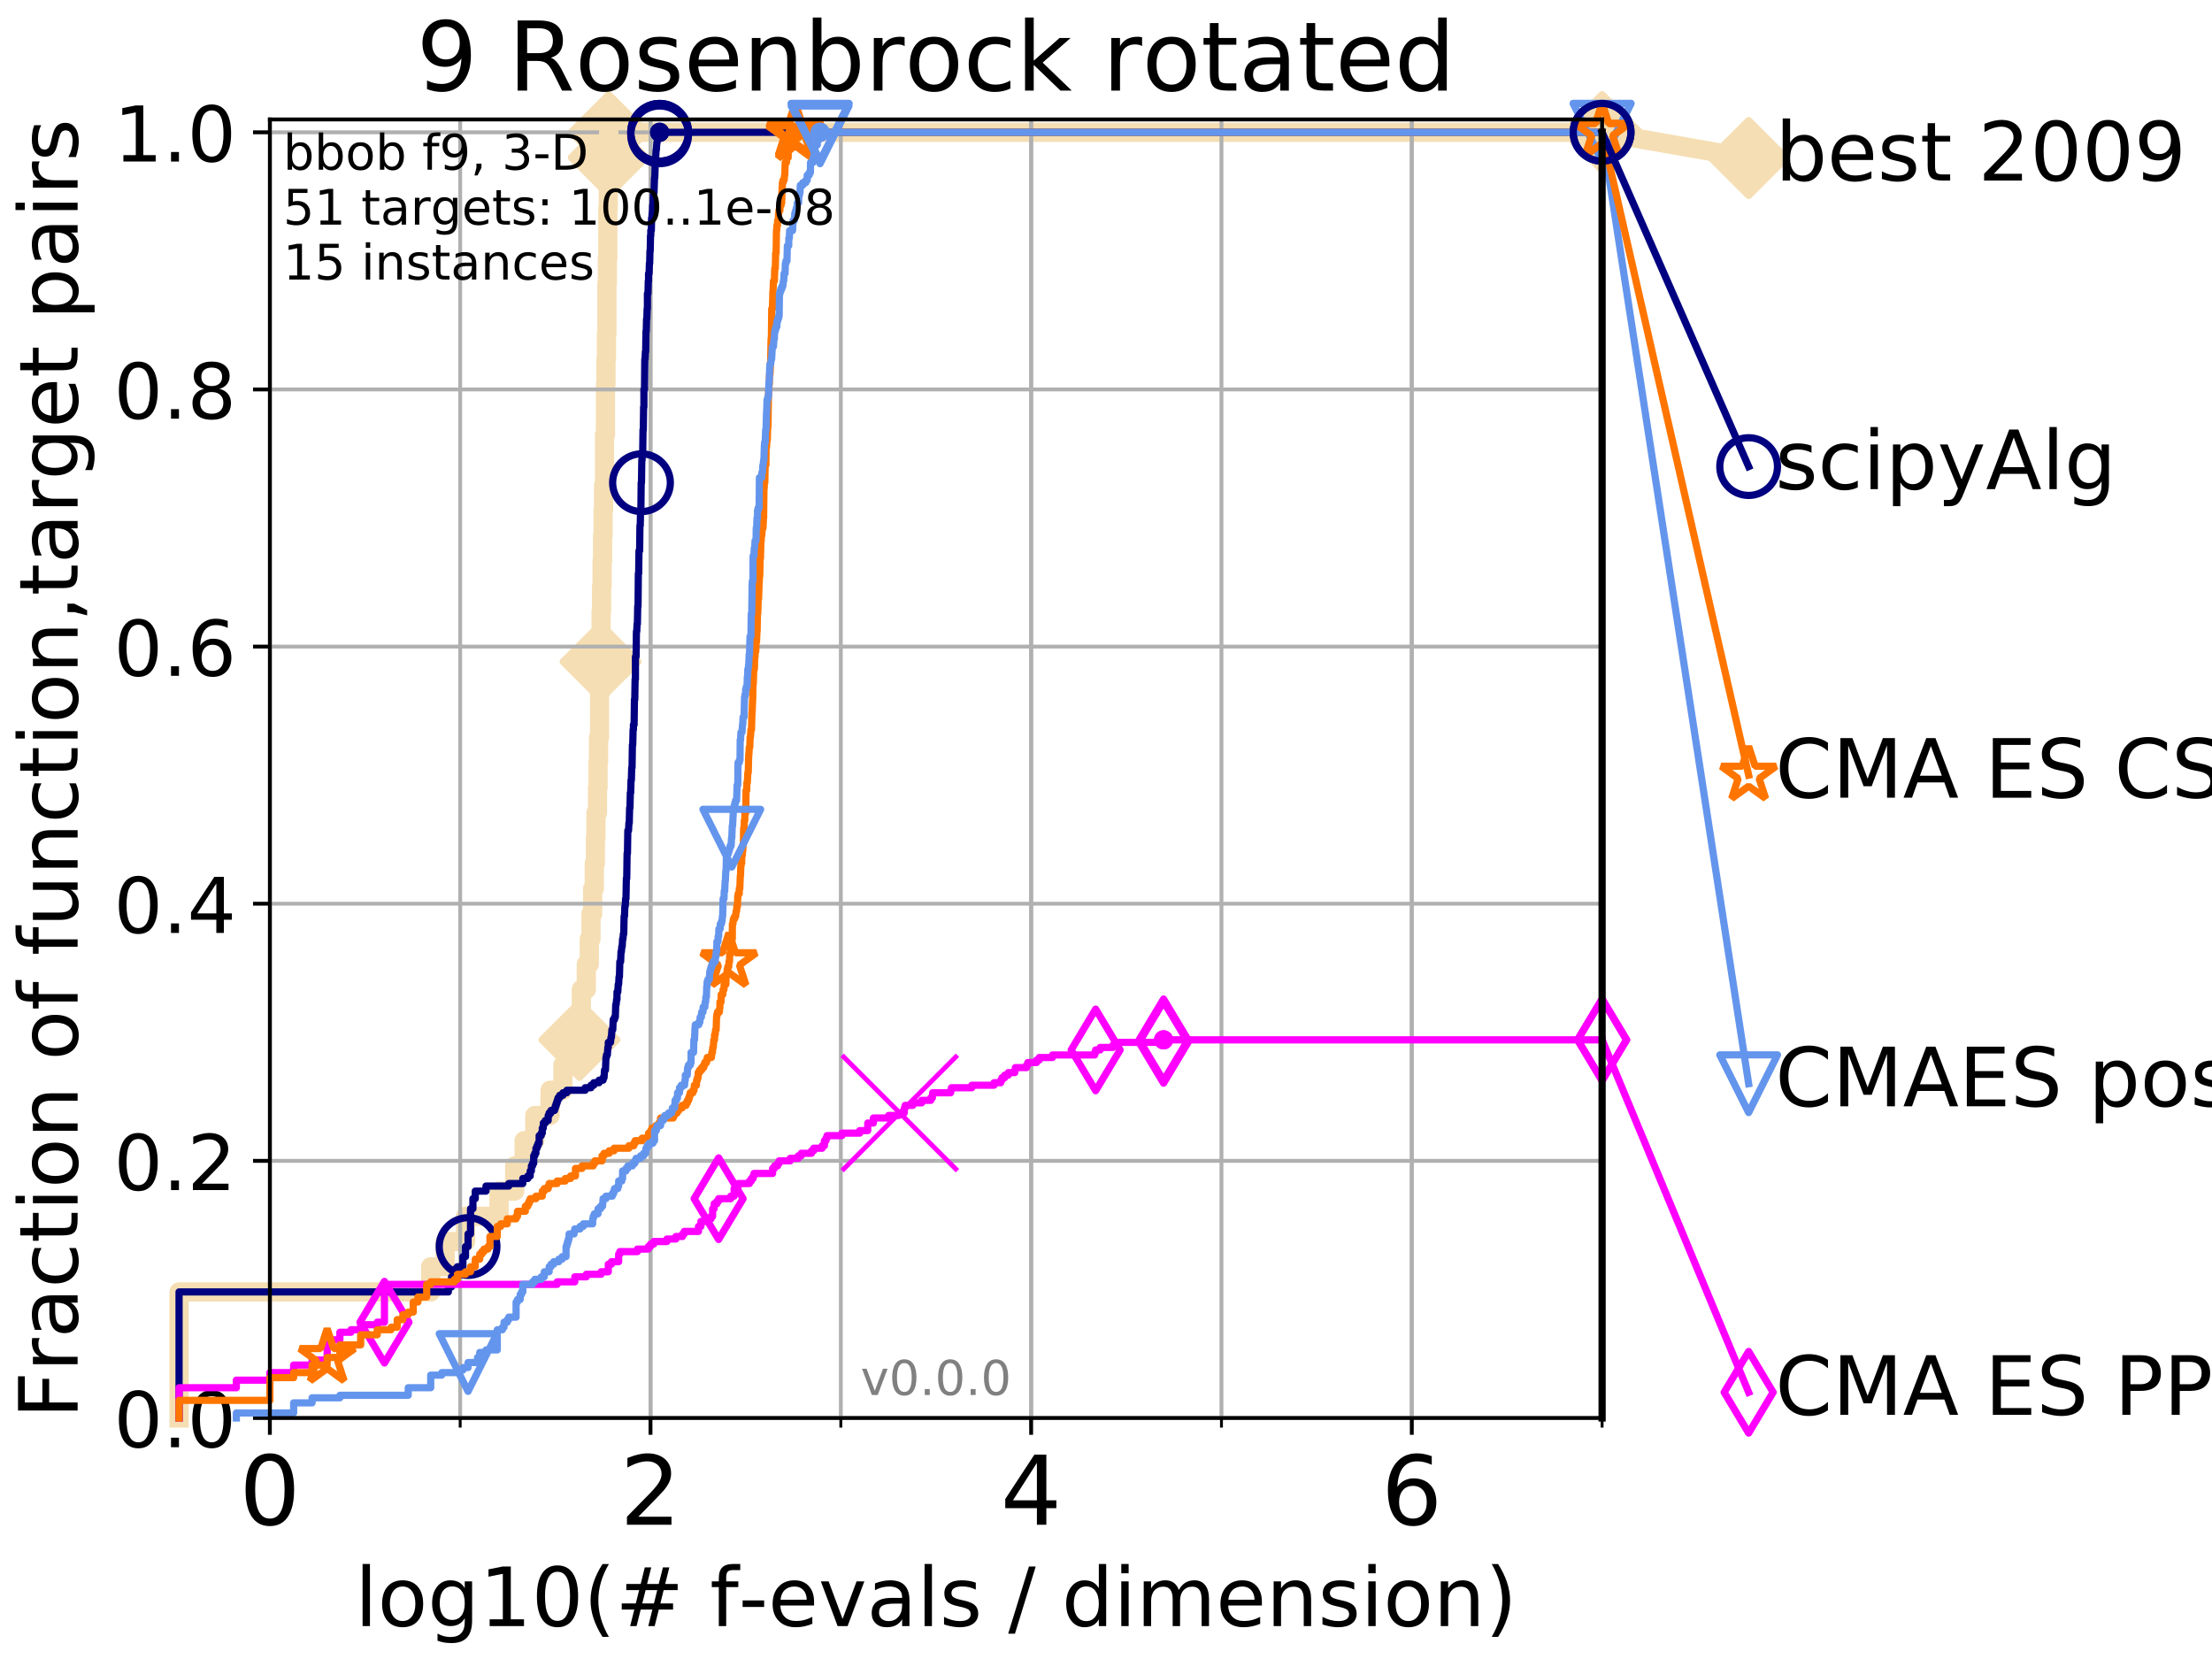 <?xml version="1.0" encoding="utf-8" standalone="no"?>
<!DOCTYPE svg PUBLIC "-//W3C//DTD SVG 1.1//EN"
  "http://www.w3.org/Graphics/SVG/1.1/DTD/svg11.dtd">
<!-- Created with matplotlib (http://matplotlib.org/) -->
<svg height="345pt" version="1.1" viewBox="0 0 460 345" width="460pt" xmlns="http://www.w3.org/2000/svg" xmlns:xlink="http://www.w3.org/1999/xlink">
 <defs>
  <style type="text/css">
*{stroke-linecap:butt;stroke-linejoin:round;}
  </style>
 </defs>
 <g id="figure_1">
  <g id="patch_1">
   <path d="M 0 345.6 
L 460.8 345.6 
L 460.8 0 
L 0 0 
z
" style="fill:#ffffff;"/>
  </g>
  <g id="axes_1">
   <g id="patch_2">
    <path d="M 56.12 294.88 
L 333.168 294.88 
L 333.168 24.84 
L 56.12 24.84 
z
" style="fill:#ffffff;"/>
   </g>
   <g id="line2d_1">
    <path d="M 37.236 294.88 
L 37.236 268.668 
L 89.568 268.668 
L 89.568 263.425 
L 92.564 263.425 
L 92.564 258.183 
L 96.808 258.183 
L 96.808 252.94 
L 103.777 252.94 
L 103.777 247.698 
L 107.03 247.698 
L 107.03 242.455 
L 108.988 242.455 
L 108.988 237.213 
L 111.217 237.213 
L 111.217 231.97 
L 114.39 231.97 
L 114.39 226.728 
L 117.067 226.728 
L 117.067 221.485 
L 118.944 221.485 
L 118.944 216.243 
L 120.501 216.243 
L 120.501 211 
L 120.903 211 
L 120.903 205.758 
L 121.929 205.758 
L 121.929 200.515 
L 122.541 200.515 
L 122.541 195.273 
L 122.898 195.273 
L 122.898 190.03 
L 123.247 190.03 
L 123.247 184.788 
L 123.59 184.788 
L 123.59 179.546 
L 123.815 179.546 
L 123.815 174.303 
L 123.926 174.303 
L 123.926 169.061 
L 124.255 169.061 
L 124.255 163.818 
L 124.364 163.818 
L 124.364 158.576 
L 124.472 158.576 
L 124.472 153.333 
L 124.685 153.333 
L 124.685 142.848 
L 124.896 142.848 
L 124.896 137.606 
L 125.001 137.606 
L 125.001 127.121 
L 125.104 127.121 
L 125.104 121.878 
L 125.208 121.878 
L 125.208 116.636 
L 125.31 116.636 
L 125.31 111.393 
L 125.412 111.393 
L 125.412 106.151 
L 125.514 106.151 
L 125.514 100.908 
L 125.715 100.908 
L 125.715 90.423 
L 125.913 90.423 
L 125.913 79.938 
L 126.012 79.938 
L 126.012 74.696 
L 126.11 74.696 
L 126.11 69.453 
L 126.207 69.453 
L 126.207 58.969 
L 126.304 58.969 
L 126.304 53.726 
L 126.4 53.726 
L 126.4 43.241 
L 126.496 43.241 
L 126.496 32.756 
L 126.591 32.756 
L 126.591 27.514 
L 333.168 27.514 
" style="fill:none;stroke:#f5deb3;stroke-linecap:square;stroke-width:4;"/>
   </g>
   <g id="line2d_2">
    <defs>
     <path d="M -0 7.778 
L 7.778 0 
L 0 -7.778 
L -7.778 -0 
z
" id="m590b4cbf0a" style="stroke:#f5deb3;stroke-linejoin:miter;stroke-width:1.5;"/>
    </defs>
    <g>
     <use style="fill:#f5deb3;stroke:#f5deb3;stroke-linejoin:miter;stroke-width:1.5;" x="120.501" xlink:href="#m590b4cbf0a" y="216.243"/>
     <use style="fill:#f5deb3;stroke:#f5deb3;stroke-linejoin:miter;stroke-width:1.5;" x="124.896" xlink:href="#m590b4cbf0a" y="137.606"/>
     <use style="fill:#f5deb3;stroke:#f5deb3;stroke-linejoin:miter;stroke-width:1.5;" x="126.591" xlink:href="#m590b4cbf0a" y="32.756"/>
     <use style="fill:#f5deb3;stroke:#f5deb3;stroke-linejoin:miter;stroke-width:1.5;" x="126.591" xlink:href="#m590b4cbf0a" y="27.514"/>
     <use style="fill:#f5deb3;stroke:#f5deb3;stroke-linejoin:miter;stroke-width:1.5;" x="126.591" xlink:href="#m590b4cbf0a" y="27.514"/>
     <use style="fill:#f5deb3;stroke:#f5deb3;stroke-linejoin:miter;stroke-width:1.5;" x="333.168" xlink:href="#m590b4cbf0a" y="27.514"/>
    </g>
   </g>
   <g id="line2d_3">
    <path style="fill:none;stroke:#f5deb3;stroke-linecap:square;stroke-width:4;"/>
    <g/>
   </g>
   <g id="line2d_4">
    <path d="M 333.168 27.514 
L 363.643 32.861 
" style="fill:none;stroke:#f5deb3;stroke-linecap:square;stroke-width:4;"/>
    <g>
     <use style="fill:#f5deb3;stroke:#f5deb3;stroke-linejoin:miter;stroke-width:1.5;" x="333.168" xlink:href="#m590b4cbf0a" y="27.514"/>
     <use style="fill:#f5deb3;stroke:#f5deb3;stroke-linejoin:miter;stroke-width:1.5;" x="363.643" xlink:href="#m590b4cbf0a" y="32.861"/>
    </g>
   </g>
   <g id="matplotlib.axis_1">
    <g id="xtick_1">
     <g id="line2d_5">
      <path clip-path="url(#p2d7c13b24d)" d="M 56.12 294.88 
L 56.12 24.84 
" style="fill:none;stroke:#b0b0b0;stroke-linecap:square;stroke-width:0.8;"/>
     </g>
     <g id="line2d_6">
      <defs>
       <path d="M 0 0 
L 0 3.5 
" id="m809a906868" style="stroke:#000000;stroke-width:0.8;"/>
      </defs>
      <g>
       <use style="stroke:#000000;stroke-width:0.8;" x="56.12" xlink:href="#m809a906868" y="294.88"/>
      </g>
     </g>
     <g id="text_1">
      <!-- 0 -->
      <defs>
       <path d="M 31.781 66.406 
Q 24.172 66.406 20.328 58.906 
Q 16.5 51.422 16.5 36.375 
Q 16.5 21.391 20.328 13.891 
Q 24.172 6.391 31.781 6.391 
Q 39.453 6.391 43.281 13.891 
Q 47.125 21.391 47.125 36.375 
Q 47.125 51.422 43.281 58.906 
Q 39.453 66.406 31.781 66.406 
z
M 31.781 74.219 
Q 44.047 74.219 50.516 64.516 
Q 56.984 54.828 56.984 36.375 
Q 56.984 17.969 50.516 8.266 
Q 44.047 -1.422 31.781 -1.422 
Q 19.531 -1.422 13.062 8.266 
Q 6.594 17.969 6.594 36.375 
Q 6.594 54.828 13.062 64.516 
Q 19.531 74.219 31.781 74.219 
z
" id="DejaVuSans-30"/>
      </defs>
      <g transform="translate(49.758 317.077)scale(0.2 -0.2)">
       <use xlink:href="#DejaVuSans-30"/>
      </g>
     </g>
    </g>
    <g id="xtick_2">
     <g id="line2d_7">
      <path clip-path="url(#p2d7c13b24d)" d="M 135.277 294.88 
L 135.277 24.84 
" style="fill:none;stroke:#b0b0b0;stroke-linecap:square;stroke-width:0.8;"/>
     </g>
     <g id="line2d_8">
      <g>
       <use style="stroke:#000000;stroke-width:0.8;" x="135.277" xlink:href="#m809a906868" y="294.88"/>
      </g>
     </g>
     <g id="text_2">
      <!-- 2 -->
      <defs>
       <path d="M 19.188 8.297 
L 53.609 8.297 
L 53.609 0 
L 7.328 0 
L 7.328 8.297 
Q 12.938 14.109 22.625 23.891 
Q 32.328 33.688 34.812 36.531 
Q 39.547 41.844 41.422 45.531 
Q 43.312 49.219 43.312 52.781 
Q 43.312 58.594 39.234 62.25 
Q 35.156 65.922 28.609 65.922 
Q 23.969 65.922 18.812 64.312 
Q 13.672 62.703 7.812 59.422 
L 7.812 69.391 
Q 13.766 71.781 18.938 73 
Q 24.125 74.219 28.422 74.219 
Q 39.75 74.219 46.484 68.547 
Q 53.219 62.891 53.219 53.422 
Q 53.219 48.922 51.531 44.891 
Q 49.859 40.875 45.406 35.406 
Q 44.188 33.984 37.641 27.219 
Q 31.109 20.453 19.188 8.297 
z
" id="DejaVuSans-32"/>
      </defs>
      <g transform="translate(128.914 317.077)scale(0.2 -0.2)">
       <use xlink:href="#DejaVuSans-32"/>
      </g>
     </g>
    </g>
    <g id="xtick_3">
     <g id="line2d_9">
      <path clip-path="url(#p2d7c13b24d)" d="M 214.433 294.88 
L 214.433 24.84 
" style="fill:none;stroke:#b0b0b0;stroke-linecap:square;stroke-width:0.8;"/>
     </g>
     <g id="line2d_10">
      <g>
       <use style="stroke:#000000;stroke-width:0.8;" x="214.433" xlink:href="#m809a906868" y="294.88"/>
      </g>
     </g>
     <g id="text_3">
      <!-- 4 -->
      <defs>
       <path d="M 37.797 64.312 
L 12.891 25.391 
L 37.797 25.391 
z
M 35.203 72.906 
L 47.609 72.906 
L 47.609 25.391 
L 58.016 25.391 
L 58.016 17.188 
L 47.609 17.188 
L 47.609 0 
L 37.797 0 
L 37.797 17.188 
L 4.891 17.188 
L 4.891 26.703 
z
" id="DejaVuSans-34"/>
      </defs>
      <g transform="translate(208.071 317.077)scale(0.2 -0.2)">
       <use xlink:href="#DejaVuSans-34"/>
      </g>
     </g>
    </g>
    <g id="xtick_4">
     <g id="line2d_11">
      <path clip-path="url(#p2d7c13b24d)" d="M 293.59 294.88 
L 293.59 24.84 
" style="fill:none;stroke:#b0b0b0;stroke-linecap:square;stroke-width:0.8;"/>
     </g>
     <g id="line2d_12">
      <g>
       <use style="stroke:#000000;stroke-width:0.8;" x="293.59" xlink:href="#m809a906868" y="294.88"/>
      </g>
     </g>
     <g id="text_4">
      <!-- 6 -->
      <defs>
       <path d="M 33.016 40.375 
Q 26.375 40.375 22.484 35.828 
Q 18.609 31.297 18.609 23.391 
Q 18.609 15.531 22.484 10.953 
Q 26.375 6.391 33.016 6.391 
Q 39.656 6.391 43.531 10.953 
Q 47.406 15.531 47.406 23.391 
Q 47.406 31.297 43.531 35.828 
Q 39.656 40.375 33.016 40.375 
z
M 52.594 71.297 
L 52.594 62.312 
Q 48.875 64.062 45.094 64.984 
Q 41.312 65.922 37.594 65.922 
Q 27.828 65.922 22.672 59.328 
Q 17.531 52.734 16.797 39.406 
Q 19.672 43.656 24.016 45.922 
Q 28.375 48.188 33.594 48.188 
Q 44.578 48.188 50.953 41.516 
Q 57.328 34.859 57.328 23.391 
Q 57.328 12.156 50.688 5.359 
Q 44.047 -1.422 33.016 -1.422 
Q 20.359 -1.422 13.672 8.266 
Q 6.984 17.969 6.984 36.375 
Q 6.984 53.656 15.188 63.938 
Q 23.391 74.219 37.203 74.219 
Q 40.922 74.219 44.703 73.484 
Q 48.484 72.75 52.594 71.297 
z
" id="DejaVuSans-36"/>
      </defs>
      <g transform="translate(287.227 317.077)scale(0.2 -0.2)">
       <use xlink:href="#DejaVuSans-36"/>
      </g>
     </g>
    </g>
    <g id="xtick_5">
     <g id="line2d_13">
      <path clip-path="url(#p2d7c13b24d)" d="M 56.12 294.88 
L 56.12 24.84 
" style="fill:none;stroke:#b0b0b0;stroke-linecap:square;stroke-width:0.8;"/>
     </g>
     <g id="line2d_14">
      <defs>
       <path d="M 0 0 
L 0 2 
" id="m41ff478d7f" style="stroke:#000000;stroke-width:0.6;"/>
      </defs>
      <g>
       <use style="stroke:#000000;stroke-width:0.6;" x="56.12" xlink:href="#m41ff478d7f" y="294.88"/>
      </g>
     </g>
    </g>
    <g id="xtick_6">
     <g id="line2d_15">
      <path clip-path="url(#p2d7c13b24d)" d="M 95.698 294.88 
L 95.698 24.84 
" style="fill:none;stroke:#b0b0b0;stroke-linecap:square;stroke-width:0.8;"/>
     </g>
     <g id="line2d_16">
      <g>
       <use style="stroke:#000000;stroke-width:0.6;" x="95.698" xlink:href="#m41ff478d7f" y="294.88"/>
      </g>
     </g>
    </g>
    <g id="xtick_7">
     <g id="line2d_17">
      <path clip-path="url(#p2d7c13b24d)" d="M 135.277 294.88 
L 135.277 24.84 
" style="fill:none;stroke:#b0b0b0;stroke-linecap:square;stroke-width:0.8;"/>
     </g>
     <g id="line2d_18">
      <g>
       <use style="stroke:#000000;stroke-width:0.6;" x="135.277" xlink:href="#m41ff478d7f" y="294.88"/>
      </g>
     </g>
    </g>
    <g id="xtick_8">
     <g id="line2d_19">
      <path clip-path="url(#p2d7c13b24d)" d="M 174.855 294.88 
L 174.855 24.84 
" style="fill:none;stroke:#b0b0b0;stroke-linecap:square;stroke-width:0.8;"/>
     </g>
     <g id="line2d_20">
      <g>
       <use style="stroke:#000000;stroke-width:0.6;" x="174.855" xlink:href="#m41ff478d7f" y="294.88"/>
      </g>
     </g>
    </g>
    <g id="xtick_9">
     <g id="line2d_21">
      <path clip-path="url(#p2d7c13b24d)" d="M 214.433 294.88 
L 214.433 24.84 
" style="fill:none;stroke:#b0b0b0;stroke-linecap:square;stroke-width:0.8;"/>
     </g>
     <g id="line2d_22">
      <g>
       <use style="stroke:#000000;stroke-width:0.6;" x="214.433" xlink:href="#m41ff478d7f" y="294.88"/>
      </g>
     </g>
    </g>
    <g id="xtick_10">
     <g id="line2d_23">
      <path clip-path="url(#p2d7c13b24d)" d="M 254.011 294.88 
L 254.011 24.84 
" style="fill:none;stroke:#b0b0b0;stroke-linecap:square;stroke-width:0.8;"/>
     </g>
     <g id="line2d_24">
      <g>
       <use style="stroke:#000000;stroke-width:0.6;" x="254.011" xlink:href="#m41ff478d7f" y="294.88"/>
      </g>
     </g>
    </g>
    <g id="xtick_11">
     <g id="line2d_25">
      <path clip-path="url(#p2d7c13b24d)" d="M 293.59 294.88 
L 293.59 24.84 
" style="fill:none;stroke:#b0b0b0;stroke-linecap:square;stroke-width:0.8;"/>
     </g>
     <g id="line2d_26">
      <g>
       <use style="stroke:#000000;stroke-width:0.6;" x="293.59" xlink:href="#m41ff478d7f" y="294.88"/>
      </g>
     </g>
    </g>
    <g id="xtick_12">
     <g id="line2d_27">
      <path clip-path="url(#p2d7c13b24d)" d="M 333.168 294.88 
L 333.168 24.84 
" style="fill:none;stroke:#b0b0b0;stroke-linecap:square;stroke-width:0.8;"/>
     </g>
     <g id="line2d_28">
      <g>
       <use style="stroke:#000000;stroke-width:0.6;" x="333.168" xlink:href="#m41ff478d7f" y="294.88"/>
      </g>
     </g>
    </g>
    <g id="text_5">
     <!-- log10(# f-evals / dimension) -->
     <defs>
      <path d="M 9.422 75.984 
L 18.406 75.984 
L 18.406 0 
L 9.422 0 
z
" id="DejaVuSans-6c"/>
      <path d="M 30.609 48.391 
Q 23.391 48.391 19.188 42.75 
Q 14.984 37.109 14.984 27.297 
Q 14.984 17.484 19.156 11.844 
Q 23.344 6.203 30.609 6.203 
Q 37.797 6.203 41.984 11.859 
Q 46.188 17.531 46.188 27.297 
Q 46.188 37.016 41.984 42.703 
Q 37.797 48.391 30.609 48.391 
z
M 30.609 56 
Q 42.328 56 49.016 48.375 
Q 55.719 40.766 55.719 27.297 
Q 55.719 13.875 49.016 6.219 
Q 42.328 -1.422 30.609 -1.422 
Q 18.844 -1.422 12.172 6.219 
Q 5.516 13.875 5.516 27.297 
Q 5.516 40.766 12.172 48.375 
Q 18.844 56 30.609 56 
z
" id="DejaVuSans-6f"/>
      <path d="M 45.406 27.984 
Q 45.406 37.75 41.375 43.109 
Q 37.359 48.484 30.078 48.484 
Q 22.859 48.484 18.828 43.109 
Q 14.797 37.75 14.797 27.984 
Q 14.797 18.266 18.828 12.891 
Q 22.859 7.516 30.078 7.516 
Q 37.359 7.516 41.375 12.891 
Q 45.406 18.266 45.406 27.984 
z
M 54.391 6.781 
Q 54.391 -7.172 48.188 -13.984 
Q 42 -20.797 29.203 -20.797 
Q 24.469 -20.797 20.266 -20.094 
Q 16.062 -19.391 12.109 -17.922 
L 12.109 -9.188 
Q 16.062 -11.328 19.922 -12.344 
Q 23.781 -13.375 27.781 -13.375 
Q 36.625 -13.375 41.016 -8.766 
Q 45.406 -4.156 45.406 5.172 
L 45.406 9.625 
Q 42.625 4.781 38.281 2.391 
Q 33.938 0 27.875 0 
Q 17.828 0 11.672 7.656 
Q 5.516 15.328 5.516 27.984 
Q 5.516 40.672 11.672 48.328 
Q 17.828 56 27.875 56 
Q 33.938 56 38.281 53.609 
Q 42.625 51.219 45.406 46.391 
L 45.406 54.688 
L 54.391 54.688 
z
" id="DejaVuSans-67"/>
      <path d="M 12.406 8.297 
L 28.516 8.297 
L 28.516 63.922 
L 10.984 60.406 
L 10.984 69.391 
L 28.422 72.906 
L 38.281 72.906 
L 38.281 8.297 
L 54.391 8.297 
L 54.391 0 
L 12.406 0 
z
" id="DejaVuSans-31"/>
      <path d="M 31 75.875 
Q 24.469 64.656 21.281 53.656 
Q 18.109 42.672 18.109 31.391 
Q 18.109 20.125 21.312 9.062 
Q 24.516 -2 31 -13.188 
L 23.188 -13.188 
Q 15.875 -1.703 12.234 9.375 
Q 8.594 20.453 8.594 31.391 
Q 8.594 42.281 12.203 53.312 
Q 15.828 64.359 23.188 75.875 
z
" id="DejaVuSans-28"/>
      <path d="M 51.125 44 
L 36.922 44 
L 32.812 27.688 
L 47.125 27.688 
z
M 43.797 71.781 
L 38.719 51.516 
L 52.984 51.516 
L 58.109 71.781 
L 65.922 71.781 
L 60.891 51.516 
L 76.125 51.516 
L 76.125 44 
L 58.984 44 
L 54.984 27.688 
L 70.516 27.688 
L 70.516 20.219 
L 53.078 20.219 
L 48 0 
L 40.188 0 
L 45.219 20.219 
L 30.906 20.219 
L 25.875 0 
L 18.016 0 
L 23.094 20.219 
L 7.719 20.219 
L 7.719 27.688 
L 24.906 27.688 
L 29 44 
L 13.281 44 
L 13.281 51.516 
L 30.906 51.516 
L 35.891 71.781 
z
" id="DejaVuSans-23"/>
      <path id="DejaVuSans-20"/>
      <path d="M 37.109 75.984 
L 37.109 68.5 
L 28.516 68.5 
Q 23.688 68.5 21.797 66.547 
Q 19.922 64.594 19.922 59.516 
L 19.922 54.688 
L 34.719 54.688 
L 34.719 47.703 
L 19.922 47.703 
L 19.922 0 
L 10.891 0 
L 10.891 47.703 
L 2.297 47.703 
L 2.297 54.688 
L 10.891 54.688 
L 10.891 58.5 
Q 10.891 67.625 15.141 71.797 
Q 19.391 75.984 28.609 75.984 
z
" id="DejaVuSans-66"/>
      <path d="M 4.891 31.391 
L 31.203 31.391 
L 31.203 23.391 
L 4.891 23.391 
z
" id="DejaVuSans-2d"/>
      <path d="M 56.203 29.594 
L 56.203 25.203 
L 14.891 25.203 
Q 15.484 15.922 20.484 11.062 
Q 25.484 6.203 34.422 6.203 
Q 39.594 6.203 44.453 7.469 
Q 49.312 8.734 54.109 11.281 
L 54.109 2.781 
Q 49.266 0.734 44.188 -0.344 
Q 39.109 -1.422 33.891 -1.422 
Q 20.797 -1.422 13.156 6.188 
Q 5.516 13.812 5.516 26.812 
Q 5.516 40.234 12.766 48.109 
Q 20.016 56 32.328 56 
Q 43.359 56 49.781 48.891 
Q 56.203 41.797 56.203 29.594 
z
M 47.219 32.234 
Q 47.125 39.594 43.094 43.984 
Q 39.062 48.391 32.422 48.391 
Q 24.906 48.391 20.391 44.141 
Q 15.875 39.891 15.188 32.172 
z
" id="DejaVuSans-65"/>
      <path d="M 2.984 54.688 
L 12.5 54.688 
L 29.594 8.797 
L 46.688 54.688 
L 56.203 54.688 
L 35.688 0 
L 23.484 0 
z
" id="DejaVuSans-76"/>
      <path d="M 34.281 27.484 
Q 23.391 27.484 19.188 25 
Q 14.984 22.516 14.984 16.5 
Q 14.984 11.719 18.141 8.906 
Q 21.297 6.109 26.703 6.109 
Q 34.188 6.109 38.703 11.406 
Q 43.219 16.703 43.219 25.484 
L 43.219 27.484 
z
M 52.203 31.203 
L 52.203 0 
L 43.219 0 
L 43.219 8.297 
Q 40.141 3.328 35.547 0.953 
Q 30.953 -1.422 24.312 -1.422 
Q 15.922 -1.422 10.953 3.297 
Q 6 8.016 6 15.922 
Q 6 25.141 12.172 29.828 
Q 18.359 34.516 30.609 34.516 
L 43.219 34.516 
L 43.219 35.406 
Q 43.219 41.609 39.141 45 
Q 35.062 48.391 27.688 48.391 
Q 23 48.391 18.547 47.266 
Q 14.109 46.141 10.016 43.891 
L 10.016 52.203 
Q 14.938 54.109 19.578 55.047 
Q 24.219 56 28.609 56 
Q 40.484 56 46.344 49.844 
Q 52.203 43.703 52.203 31.203 
z
" id="DejaVuSans-61"/>
      <path d="M 44.281 53.078 
L 44.281 44.578 
Q 40.484 46.531 36.375 47.5 
Q 32.281 48.484 27.875 48.484 
Q 21.188 48.484 17.844 46.438 
Q 14.5 44.391 14.5 40.281 
Q 14.5 37.156 16.891 35.375 
Q 19.281 33.594 26.516 31.984 
L 29.594 31.297 
Q 39.156 29.25 43.188 25.516 
Q 47.219 21.781 47.219 15.094 
Q 47.219 7.469 41.188 3.016 
Q 35.156 -1.422 24.609 -1.422 
Q 20.219 -1.422 15.453 -0.562 
Q 10.688 0.297 5.422 2 
L 5.422 11.281 
Q 10.406 8.688 15.234 7.391 
Q 20.062 6.109 24.812 6.109 
Q 31.156 6.109 34.562 8.281 
Q 37.984 10.453 37.984 14.406 
Q 37.984 18.062 35.516 20.016 
Q 33.062 21.969 24.703 23.781 
L 21.578 24.516 
Q 13.234 26.266 9.516 29.906 
Q 5.812 33.547 5.812 39.891 
Q 5.812 47.609 11.281 51.797 
Q 16.75 56 26.812 56 
Q 31.781 56 36.172 55.266 
Q 40.578 54.547 44.281 53.078 
z
" id="DejaVuSans-73"/>
      <path d="M 25.391 72.906 
L 33.688 72.906 
L 8.297 -9.281 
L 0 -9.281 
z
" id="DejaVuSans-2f"/>
      <path d="M 45.406 46.391 
L 45.406 75.984 
L 54.391 75.984 
L 54.391 0 
L 45.406 0 
L 45.406 8.203 
Q 42.578 3.328 38.25 0.953 
Q 33.938 -1.422 27.875 -1.422 
Q 17.969 -1.422 11.734 6.484 
Q 5.516 14.406 5.516 27.297 
Q 5.516 40.188 11.734 48.094 
Q 17.969 56 27.875 56 
Q 33.938 56 38.25 53.625 
Q 42.578 51.266 45.406 46.391 
z
M 14.797 27.297 
Q 14.797 17.391 18.875 11.75 
Q 22.953 6.109 30.078 6.109 
Q 37.203 6.109 41.297 11.75 
Q 45.406 17.391 45.406 27.297 
Q 45.406 37.203 41.297 42.844 
Q 37.203 48.484 30.078 48.484 
Q 22.953 48.484 18.875 42.844 
Q 14.797 37.203 14.797 27.297 
z
" id="DejaVuSans-64"/>
      <path d="M 9.422 54.688 
L 18.406 54.688 
L 18.406 0 
L 9.422 0 
z
M 9.422 75.984 
L 18.406 75.984 
L 18.406 64.594 
L 9.422 64.594 
z
" id="DejaVuSans-69"/>
      <path d="M 52 44.188 
Q 55.375 50.25 60.062 53.125 
Q 64.75 56 71.094 56 
Q 79.641 56 84.281 50.016 
Q 88.922 44.047 88.922 33.016 
L 88.922 0 
L 79.891 0 
L 79.891 32.719 
Q 79.891 40.578 77.094 44.375 
Q 74.312 48.188 68.609 48.188 
Q 61.625 48.188 57.562 43.547 
Q 53.516 38.922 53.516 30.906 
L 53.516 0 
L 44.484 0 
L 44.484 32.719 
Q 44.484 40.625 41.703 44.406 
Q 38.922 48.188 33.109 48.188 
Q 26.219 48.188 22.156 43.531 
Q 18.109 38.875 18.109 30.906 
L 18.109 0 
L 9.078 0 
L 9.078 54.688 
L 18.109 54.688 
L 18.109 46.188 
Q 21.188 51.219 25.484 53.609 
Q 29.781 56 35.688 56 
Q 41.656 56 45.828 52.969 
Q 50 49.953 52 44.188 
z
" id="DejaVuSans-6d"/>
      <path d="M 54.891 33.016 
L 54.891 0 
L 45.906 0 
L 45.906 32.719 
Q 45.906 40.484 42.875 44.328 
Q 39.844 48.188 33.797 48.188 
Q 26.516 48.188 22.312 43.547 
Q 18.109 38.922 18.109 30.906 
L 18.109 0 
L 9.078 0 
L 9.078 54.688 
L 18.109 54.688 
L 18.109 46.188 
Q 21.344 51.125 25.703 53.562 
Q 30.078 56 35.797 56 
Q 45.219 56 50.047 50.172 
Q 54.891 44.344 54.891 33.016 
z
" id="DejaVuSans-6e"/>
      <path d="M 8.016 75.875 
L 15.828 75.875 
Q 23.141 64.359 26.781 53.312 
Q 30.422 42.281 30.422 31.391 
Q 30.422 20.453 26.781 9.375 
Q 23.141 -1.703 15.828 -13.188 
L 8.016 -13.188 
Q 14.5 -2 17.703 9.062 
Q 20.906 20.125 20.906 31.391 
Q 20.906 42.672 17.703 53.656 
Q 14.5 64.656 8.016 75.875 
z
" id="DejaVuSans-29"/>
     </defs>
     <g transform="translate(73.803 338.154)scale(0.17 -0.17)">
      <use xlink:href="#DejaVuSans-6c"/>
      <use x="27.783" xlink:href="#DejaVuSans-6f"/>
      <use x="88.965" xlink:href="#DejaVuSans-67"/>
      <use x="152.441" xlink:href="#DejaVuSans-31"/>
      <use x="216.064" xlink:href="#DejaVuSans-30"/>
      <use x="279.688" xlink:href="#DejaVuSans-28"/>
      <use x="318.701" xlink:href="#DejaVuSans-23"/>
      <use x="402.49" xlink:href="#DejaVuSans-20"/>
      <use x="434.277" xlink:href="#DejaVuSans-66"/>
      <use x="469.404" xlink:href="#DejaVuSans-2d"/>
      <use x="505.488" xlink:href="#DejaVuSans-65"/>
      <use x="567.012" xlink:href="#DejaVuSans-76"/>
      <use x="626.191" xlink:href="#DejaVuSans-61"/>
      <use x="687.471" xlink:href="#DejaVuSans-6c"/>
      <use x="715.254" xlink:href="#DejaVuSans-73"/>
      <use x="767.354" xlink:href="#DejaVuSans-20"/>
      <use x="799.141" xlink:href="#DejaVuSans-2f"/>
      <use x="832.832" xlink:href="#DejaVuSans-20"/>
      <use x="864.619" xlink:href="#DejaVuSans-64"/>
      <use x="928.096" xlink:href="#DejaVuSans-69"/>
      <use x="955.879" xlink:href="#DejaVuSans-6d"/>
      <use x="1053.291" xlink:href="#DejaVuSans-65"/>
      <use x="1114.814" xlink:href="#DejaVuSans-6e"/>
      <use x="1178.193" xlink:href="#DejaVuSans-73"/>
      <use x="1230.293" xlink:href="#DejaVuSans-69"/>
      <use x="1258.076" xlink:href="#DejaVuSans-6f"/>
      <use x="1319.258" xlink:href="#DejaVuSans-6e"/>
      <use x="1382.637" xlink:href="#DejaVuSans-29"/>
     </g>
    </g>
   </g>
   <g id="matplotlib.axis_2">
    <g id="ytick_1">
     <g id="line2d_29">
      <path clip-path="url(#p2d7c13b24d)" d="M 56.12 294.88 
L 333.168 294.88 
" style="fill:none;stroke:#b0b0b0;stroke-linecap:square;stroke-width:0.8;"/>
     </g>
     <g id="line2d_30">
      <defs>
       <path d="M 0 0 
L -3.5 0 
" id="mb83c4329b6" style="stroke:#000000;stroke-width:0.8;"/>
      </defs>
      <g>
       <use style="stroke:#000000;stroke-width:0.8;" x="56.12" xlink:href="#mb83c4329b6" y="294.88"/>
      </g>
     </g>
     <g id="text_6">
      <!-- 0.0 -->
      <defs>
       <path d="M 10.688 12.406 
L 21 12.406 
L 21 0 
L 10.688 0 
z
" id="DejaVuSans-2e"/>
      </defs>
      <g transform="translate(23.675 300.959)scale(0.16 -0.16)">
       <use xlink:href="#DejaVuSans-30"/>
       <use x="63.623" xlink:href="#DejaVuSans-2e"/>
       <use x="95.41" xlink:href="#DejaVuSans-30"/>
      </g>
     </g>
    </g>
    <g id="ytick_2">
     <g id="line2d_31">
      <path clip-path="url(#p2d7c13b24d)" d="M 56.12 241.407 
L 333.168 241.407 
" style="fill:none;stroke:#b0b0b0;stroke-linecap:square;stroke-width:0.8;"/>
     </g>
     <g id="line2d_32">
      <g>
       <use style="stroke:#000000;stroke-width:0.8;" x="56.12" xlink:href="#mb83c4329b6" y="241.407"/>
      </g>
     </g>
     <g id="text_7">
      <!-- 0.2 -->
      <g transform="translate(23.675 247.485)scale(0.16 -0.16)">
       <use xlink:href="#DejaVuSans-30"/>
       <use x="63.623" xlink:href="#DejaVuSans-2e"/>
       <use x="95.41" xlink:href="#DejaVuSans-32"/>
      </g>
     </g>
    </g>
    <g id="ytick_3">
     <g id="line2d_33">
      <path clip-path="url(#p2d7c13b24d)" d="M 56.12 187.933 
L 333.168 187.933 
" style="fill:none;stroke:#b0b0b0;stroke-linecap:square;stroke-width:0.8;"/>
     </g>
     <g id="line2d_34">
      <g>
       <use style="stroke:#000000;stroke-width:0.8;" x="56.12" xlink:href="#mb83c4329b6" y="187.933"/>
      </g>
     </g>
     <g id="text_8">
      <!-- 0.4 -->
      <g transform="translate(23.675 194.012)scale(0.16 -0.16)">
       <use xlink:href="#DejaVuSans-30"/>
       <use x="63.623" xlink:href="#DejaVuSans-2e"/>
       <use x="95.41" xlink:href="#DejaVuSans-34"/>
      </g>
     </g>
    </g>
    <g id="ytick_4">
     <g id="line2d_35">
      <path clip-path="url(#p2d7c13b24d)" d="M 56.12 134.46 
L 333.168 134.46 
" style="fill:none;stroke:#b0b0b0;stroke-linecap:square;stroke-width:0.8;"/>
     </g>
     <g id="line2d_36">
      <g>
       <use style="stroke:#000000;stroke-width:0.8;" x="56.12" xlink:href="#mb83c4329b6" y="134.46"/>
      </g>
     </g>
     <g id="text_9">
      <!-- 0.6 -->
      <g transform="translate(23.675 140.539)scale(0.16 -0.16)">
       <use xlink:href="#DejaVuSans-30"/>
       <use x="63.623" xlink:href="#DejaVuSans-2e"/>
       <use x="95.41" xlink:href="#DejaVuSans-36"/>
      </g>
     </g>
    </g>
    <g id="ytick_5">
     <g id="line2d_37">
      <path clip-path="url(#p2d7c13b24d)" d="M 56.12 80.987 
L 333.168 80.987 
" style="fill:none;stroke:#b0b0b0;stroke-linecap:square;stroke-width:0.8;"/>
     </g>
     <g id="line2d_38">
      <g>
       <use style="stroke:#000000;stroke-width:0.8;" x="56.12" xlink:href="#mb83c4329b6" y="80.987"/>
      </g>
     </g>
     <g id="text_10">
      <!-- 0.8 -->
      <defs>
       <path d="M 31.781 34.625 
Q 24.75 34.625 20.719 30.859 
Q 16.703 27.094 16.703 20.516 
Q 16.703 13.922 20.719 10.156 
Q 24.75 6.391 31.781 6.391 
Q 38.812 6.391 42.859 10.172 
Q 46.922 13.969 46.922 20.516 
Q 46.922 27.094 42.891 30.859 
Q 38.875 34.625 31.781 34.625 
z
M 21.922 38.812 
Q 15.578 40.375 12.031 44.719 
Q 8.5 49.078 8.5 55.328 
Q 8.5 64.062 14.719 69.141 
Q 20.953 74.219 31.781 74.219 
Q 42.672 74.219 48.875 69.141 
Q 55.078 64.062 55.078 55.328 
Q 55.078 49.078 51.531 44.719 
Q 48 40.375 41.703 38.812 
Q 48.828 37.156 52.797 32.312 
Q 56.781 27.484 56.781 20.516 
Q 56.781 9.906 50.312 4.234 
Q 43.844 -1.422 31.781 -1.422 
Q 19.734 -1.422 13.25 4.234 
Q 6.781 9.906 6.781 20.516 
Q 6.781 27.484 10.781 32.312 
Q 14.797 37.156 21.922 38.812 
z
M 18.312 54.391 
Q 18.312 48.734 21.844 45.562 
Q 25.391 42.391 31.781 42.391 
Q 38.141 42.391 41.719 45.562 
Q 45.312 48.734 45.312 54.391 
Q 45.312 60.062 41.719 63.234 
Q 38.141 66.406 31.781 66.406 
Q 25.391 66.406 21.844 63.234 
Q 18.312 60.062 18.312 54.391 
z
" id="DejaVuSans-38"/>
      </defs>
      <g transform="translate(23.675 87.066)scale(0.16 -0.16)">
       <use xlink:href="#DejaVuSans-30"/>
       <use x="63.623" xlink:href="#DejaVuSans-2e"/>
       <use x="95.41" xlink:href="#DejaVuSans-38"/>
      </g>
     </g>
    </g>
    <g id="ytick_6">
     <g id="line2d_39">
      <path clip-path="url(#p2d7c13b24d)" d="M 56.12 27.514 
L 333.168 27.514 
" style="fill:none;stroke:#b0b0b0;stroke-linecap:square;stroke-width:0.8;"/>
     </g>
     <g id="line2d_40">
      <g>
       <use style="stroke:#000000;stroke-width:0.8;" x="56.12" xlink:href="#mb83c4329b6" y="27.514"/>
      </g>
     </g>
     <g id="text_11">
      <!-- 1.0 -->
      <g transform="translate(23.675 33.592)scale(0.16 -0.16)">
       <use xlink:href="#DejaVuSans-31"/>
       <use x="63.623" xlink:href="#DejaVuSans-2e"/>
       <use x="95.41" xlink:href="#DejaVuSans-30"/>
      </g>
     </g>
    </g>
    <g id="text_12">
     <!-- Fraction of function,target pairs -->
     <defs>
      <path d="M 9.812 72.906 
L 51.703 72.906 
L 51.703 64.594 
L 19.672 64.594 
L 19.672 43.109 
L 48.578 43.109 
L 48.578 34.812 
L 19.672 34.812 
L 19.672 0 
L 9.812 0 
z
" id="DejaVuSans-46"/>
      <path d="M 41.109 46.297 
Q 39.594 47.172 37.812 47.578 
Q 36.031 48 33.891 48 
Q 26.266 48 22.188 43.047 
Q 18.109 38.094 18.109 28.812 
L 18.109 0 
L 9.078 0 
L 9.078 54.688 
L 18.109 54.688 
L 18.109 46.188 
Q 20.953 51.172 25.484 53.578 
Q 30.031 56 36.531 56 
Q 37.453 56 38.578 55.875 
Q 39.703 55.766 41.062 55.516 
z
" id="DejaVuSans-72"/>
      <path d="M 48.781 52.594 
L 48.781 44.188 
Q 44.969 46.297 41.141 47.344 
Q 37.312 48.391 33.406 48.391 
Q 24.656 48.391 19.812 42.844 
Q 14.984 37.312 14.984 27.297 
Q 14.984 17.281 19.812 11.734 
Q 24.656 6.203 33.406 6.203 
Q 37.312 6.203 41.141 7.25 
Q 44.969 8.297 48.781 10.406 
L 48.781 2.094 
Q 45.016 0.344 40.984 -0.531 
Q 36.969 -1.422 32.422 -1.422 
Q 20.062 -1.422 12.781 6.344 
Q 5.516 14.109 5.516 27.297 
Q 5.516 40.672 12.859 48.328 
Q 20.219 56 33.016 56 
Q 37.156 56 41.109 55.141 
Q 45.062 54.297 48.781 52.594 
z
" id="DejaVuSans-63"/>
      <path d="M 18.312 70.219 
L 18.312 54.688 
L 36.812 54.688 
L 36.812 47.703 
L 18.312 47.703 
L 18.312 18.016 
Q 18.312 11.328 20.141 9.422 
Q 21.969 7.516 27.594 7.516 
L 36.812 7.516 
L 36.812 0 
L 27.594 0 
Q 17.188 0 13.234 3.875 
Q 9.281 7.766 9.281 18.016 
L 9.281 47.703 
L 2.688 47.703 
L 2.688 54.688 
L 9.281 54.688 
L 9.281 70.219 
z
" id="DejaVuSans-74"/>
      <path d="M 8.5 21.578 
L 8.5 54.688 
L 17.484 54.688 
L 17.484 21.922 
Q 17.484 14.156 20.5 10.266 
Q 23.531 6.391 29.594 6.391 
Q 36.859 6.391 41.078 11.031 
Q 45.312 15.672 45.312 23.688 
L 45.312 54.688 
L 54.297 54.688 
L 54.297 0 
L 45.312 0 
L 45.312 8.406 
Q 42.047 3.422 37.719 1 
Q 33.406 -1.422 27.688 -1.422 
Q 18.266 -1.422 13.375 4.438 
Q 8.5 10.297 8.5 21.578 
z
M 31.109 56 
z
" id="DejaVuSans-75"/>
      <path d="M 11.719 12.406 
L 22.016 12.406 
L 22.016 4 
L 14.016 -11.625 
L 7.719 -11.625 
L 11.719 4 
z
" id="DejaVuSans-2c"/>
      <path d="M 18.109 8.203 
L 18.109 -20.797 
L 9.078 -20.797 
L 9.078 54.688 
L 18.109 54.688 
L 18.109 46.391 
Q 20.953 51.266 25.266 53.625 
Q 29.594 56 35.594 56 
Q 45.562 56 51.781 48.094 
Q 58.016 40.188 58.016 27.297 
Q 58.016 14.406 51.781 6.484 
Q 45.562 -1.422 35.594 -1.422 
Q 29.594 -1.422 25.266 0.953 
Q 20.953 3.328 18.109 8.203 
z
M 48.688 27.297 
Q 48.688 37.203 44.609 42.844 
Q 40.531 48.484 33.406 48.484 
Q 26.266 48.484 22.188 42.844 
Q 18.109 37.203 18.109 27.297 
Q 18.109 17.391 22.188 11.75 
Q 26.266 6.109 33.406 6.109 
Q 40.531 6.109 44.609 11.75 
Q 48.688 17.391 48.688 27.297 
z
" id="DejaVuSans-70"/>
     </defs>
     <g transform="translate(16.14 294.999)rotate(-90)scale(0.17 -0.17)">
      <use xlink:href="#DejaVuSans-46"/>
      <use x="57.41" xlink:href="#DejaVuSans-72"/>
      <use x="98.523" xlink:href="#DejaVuSans-61"/>
      <use x="159.803" xlink:href="#DejaVuSans-63"/>
      <use x="214.783" xlink:href="#DejaVuSans-74"/>
      <use x="253.992" xlink:href="#DejaVuSans-69"/>
      <use x="281.775" xlink:href="#DejaVuSans-6f"/>
      <use x="342.957" xlink:href="#DejaVuSans-6e"/>
      <use x="406.336" xlink:href="#DejaVuSans-20"/>
      <use x="438.123" xlink:href="#DejaVuSans-6f"/>
      <use x="499.305" xlink:href="#DejaVuSans-66"/>
      <use x="534.51" xlink:href="#DejaVuSans-20"/>
      <use x="566.297" xlink:href="#DejaVuSans-66"/>
      <use x="601.502" xlink:href="#DejaVuSans-75"/>
      <use x="664.881" xlink:href="#DejaVuSans-6e"/>
      <use x="728.26" xlink:href="#DejaVuSans-63"/>
      <use x="783.24" xlink:href="#DejaVuSans-74"/>
      <use x="822.449" xlink:href="#DejaVuSans-69"/>
      <use x="850.232" xlink:href="#DejaVuSans-6f"/>
      <use x="911.414" xlink:href="#DejaVuSans-6e"/>
      <use x="974.793" xlink:href="#DejaVuSans-2c"/>
      <use x="1006.58" xlink:href="#DejaVuSans-74"/>
      <use x="1045.789" xlink:href="#DejaVuSans-61"/>
      <use x="1107.068" xlink:href="#DejaVuSans-72"/>
      <use x="1148.166" xlink:href="#DejaVuSans-67"/>
      <use x="1211.643" xlink:href="#DejaVuSans-65"/>
      <use x="1273.166" xlink:href="#DejaVuSans-74"/>
      <use x="1312.375" xlink:href="#DejaVuSans-20"/>
      <use x="1344.162" xlink:href="#DejaVuSans-70"/>
      <use x="1407.639" xlink:href="#DejaVuSans-61"/>
      <use x="1468.918" xlink:href="#DejaVuSans-69"/>
      <use x="1496.701" xlink:href="#DejaVuSans-72"/>
      <use x="1537.814" xlink:href="#DejaVuSans-73"/>
     </g>
    </g>
   </g>
   <g id="line2d_41">
    <defs>
     <path d="M 0 1.5 
C 0.398 1.5 0.779 1.342 1.061 1.061 
C 1.342 0.779 1.5 0.398 1.5 0 
C 1.5 -0.398 1.342 -0.779 1.061 -1.061 
C 0.779 -1.342 0.398 -1.5 0 -1.5 
C -0.398 -1.5 -0.779 -1.342 -1.061 -1.061 
C -1.342 -0.779 -1.5 -0.398 -1.5 0 
C -1.5 0.398 -1.342 0.779 -1.061 1.061 
C -0.779 1.342 -0.398 1.5 0 1.5 
z
" id="m00c938b387" style="stroke:#f5deb3;"/>
    </defs>
    <g>
     <use style="fill:#f5deb3;stroke:#f5deb3;" x="126.591" xlink:href="#m00c938b387" y="27.514"/>
     <use style="fill:#f5deb3;stroke:#f5deb3;" x="126.591" xlink:href="#m00c938b387" y="27.514"/>
    </g>
   </g>
   <g id="line2d_42">
    <defs>
     <path d="M 0 1.5 
C 0.398 1.5 0.779 1.342 1.061 1.061 
C 1.342 0.779 1.5 0.398 1.5 0 
C 1.5 -0.398 1.342 -0.779 1.061 -1.061 
C 0.779 -1.342 0.398 -1.5 0 -1.5 
C -0.398 -1.5 -0.779 -1.342 -1.061 -1.061 
C -1.342 -0.779 -1.5 -0.398 -1.5 0 
C -1.5 0.398 -1.342 0.779 -1.061 1.061 
C -0.779 1.342 -0.398 1.5 0 1.5 
z
" id="m58b221e57e" style="stroke:#000080;"/>
    </defs>
    <g>
     <use style="fill:#000080;stroke:#000080;" x="137.173" xlink:href="#m58b221e57e" y="27.514"/>
     <use style="fill:#000080;stroke:#000080;" x="137.173" xlink:href="#m58b221e57e" y="27.514"/>
    </g>
   </g>
   <g id="line2d_43">
    <path d="M 37.236 294.88 
L 37.236 268.668 
L 93.239 268.668 
L 93.239 267.619 
L 93.887 267.619 
L 93.887 265.522 
L 94.512 265.522 
L 94.512 263.949 
L 95.116 263.949 
L 95.116 263.425 
L 96.262 263.425 
L 96.262 261.328 
L 96.808 261.328 
L 96.808 259.231 
L 97.337 259.231 
L 97.337 256.61 
L 97.85 256.61 
L 97.85 251.367 
L 98.348 251.367 
L 98.348 249.27 
L 98.832 249.27 
L 98.832 247.698 
L 101.068 247.698 
L 101.068 246.649 
L 105.802 246.649 
L 105.802 246.125 
L 108.722 246.125 
L 108.722 245.076 
L 109.764 245.076 
L 109.764 244.552 
L 110.262 244.552 
L 110.262 243.504 
L 110.506 243.504 
L 110.506 242.455 
L 110.746 242.455 
L 110.746 241.931 
L 110.983 241.931 
L 110.983 240.358 
L 111.217 240.358 
L 111.217 239.834 
L 111.448 239.834 
L 111.448 238.785 
L 111.676 238.785 
L 111.676 238.261 
L 111.9 238.261 
L 111.9 237.737 
L 112.122 237.737 
L 112.122 236.164 
L 112.557 236.164 
L 112.557 235.64 
L 112.771 235.64 
L 112.771 234.592 
L 112.982 234.592 
L 112.982 233.543 
L 113.396 233.543 
L 113.396 233.019 
L 113.999 233.019 
L 113.999 231.97 
L 114.196 231.97 
L 114.196 231.446 
L 114.582 231.446 
L 114.582 230.922 
L 115.329 230.922 
L 115.329 230.398 
L 115.511 230.398 
L 115.511 229.873 
L 115.691 229.873 
L 115.691 229.349 
L 115.869 229.349 
L 115.869 228.825 
L 116.046 228.825 
L 116.046 228.301 
L 116.393 228.301 
L 116.393 227.776 
L 117.067 227.776 
L 117.067 227.252 
L 117.874 227.252 
L 117.874 226.728 
L 121.678 226.728 
L 121.678 226.204 
L 122.898 226.204 
L 122.898 225.679 
L 123.477 225.679 
L 123.477 225.155 
L 124.579 225.155 
L 124.579 224.631 
L 125.412 224.631 
L 125.412 224.107 
L 125.615 224.107 
L 125.715 222.534 
L 125.913 222.534 
L 126.012 219.913 
L 126.11 219.913 
L 126.11 219.388 
L 126.304 219.388 
L 126.4 217.816 
L 126.496 217.816 
L 126.496 216.767 
L 126.967 216.767 
L 127.06 215.719 
L 127.152 215.719 
L 127.244 214.146 
L 127.426 214.146 
L 127.516 212.049 
L 127.784 212.049 
L 127.784 211.525 
L 127.96 211.525 
L 128.047 208.903 
L 128.134 208.903 
L 128.221 207.855 
L 128.307 207.855 
L 128.307 206.282 
L 128.478 206.282 
L 128.563 204.709 
L 128.648 204.709 
L 128.732 203.137 
L 128.815 203.137 
L 128.898 199.991 
L 129.064 199.991 
L 129.146 197.894 
L 129.227 197.894 
L 129.309 196.846 
L 129.39 196.846 
L 129.47 195.273 
L 129.55 195.273 
L 129.63 194.224 
L 129.709 194.224 
L 129.788 190.555 
L 129.867 190.555 
L 129.945 188.458 
L 130.023 188.458 
L 130.101 186.885 
L 130.178 186.885 
L 130.255 182.691 
L 130.332 182.691 
L 130.408 177.449 
L 130.484 177.449 
L 130.559 172.73 
L 130.709 172.73 
L 130.784 171.158 
L 130.858 171.158 
L 130.932 168.012 
L 131.006 168.012 
L 131.079 164.867 
L 131.152 164.867 
L 131.225 162.245 
L 131.297 162.245 
L 131.369 159.624 
L 131.441 159.624 
L 131.513 154.906 
L 131.584 154.906 
L 131.655 151.76 
L 131.725 151.76 
L 131.725 150.712 
L 131.865 150.712 
L 131.935 145.469 
L 132.005 145.469 
L 132.074 141.275 
L 132.143 141.275 
L 132.143 136.557 
L 132.28 136.557 
L 132.348 131.315 
L 132.416 131.315 
L 132.483 129.742 
L 132.55 129.742 
L 132.617 126.072 
L 132.684 126.072 
L 132.751 119.257 
L 132.817 119.257 
L 132.883 114.539 
L 133.014 114.539 
L 133.079 109.296 
L 133.144 109.296 
L 133.209 106.151 
L 133.274 106.151 
L 133.338 100.384 
L 133.402 100.384 
L 133.466 95.666 
L 133.529 95.666 
L 133.529 94.093 
L 133.655 94.093 
L 133.718 89.375 
L 133.781 89.375 
L 133.843 84.657 
L 133.906 84.657 
L 133.906 80.987 
L 134.029 80.987 
L 134.091 74.696 
L 134.152 74.696 
L 134.213 73.123 
L 134.274 73.123 
L 134.334 68.929 
L 134.395 68.929 
L 134.455 66.308 
L 134.515 66.308 
L 134.575 64.211 
L 134.634 64.211 
L 134.634 61.066 
L 134.753 61.066 
L 134.812 58.444 
L 134.871 58.444 
L 134.871 56.872 
L 134.988 56.872 
L 135.046 54.775 
L 135.104 54.775 
L 135.162 52.153 
L 135.219 52.153 
L 135.277 49.008 
L 135.334 49.008 
L 135.334 47.959 
L 135.448 47.959 
L 135.504 45.338 
L 135.561 45.338 
L 135.617 44.29 
L 135.673 44.29 
L 135.729 42.717 
L 135.785 42.717 
L 135.896 40.096 
L 136.006 40.096 
L 136.115 36.95 
L 136.17 36.95 
L 136.278 33.28 
L 136.332 33.28 
L 136.44 31.183 
L 136.493 31.183 
L 136.599 29.611 
L 136.652 29.611 
L 136.705 28.562 
L 136.967 28.562 
L 136.967 28.038 
L 137.173 28.038 
L 137.173 27.514 
L 333.168 27.514 
L 333.168 27.514 
" style="fill:none;stroke:#000080;stroke-linecap:square;stroke-width:1.5;"/>
   </g>
   <g id="line2d_44">
    <defs>
     <path d="M 0 6 
C 1.591 6 3.117 5.368 4.243 4.243 
C 5.368 3.117 6 1.591 6 0 
C 6 -1.591 5.368 -3.117 4.243 -4.243 
C 3.117 -5.368 1.591 -6 0 -6 
C -1.591 -6 -3.117 -5.368 -4.243 -4.243 
C -5.368 -3.117 -6 -1.591 -6 0 
C -6 1.591 -5.368 3.117 -4.243 4.243 
C -3.117 5.368 -1.591 6 0 6 
z
" id="mf6370492a2" style="stroke:#000080;stroke-width:1.5;"/>
    </defs>
    <g>
     <use style="fill:none;stroke:#000080;stroke-width:1.5;" x="97.337" xlink:href="#mf6370492a2" y="259.231"/>
     <use style="fill:none;stroke:#000080;stroke-width:1.5;" x="133.402" xlink:href="#mf6370492a2" y="100.384"/>
     <use style="fill:none;stroke:#000080;stroke-width:1.5;" x="137.173" xlink:href="#mf6370492a2" y="28.038"/>
     <use style="fill:none;stroke:#000080;stroke-width:1.5;" x="137.173" xlink:href="#mf6370492a2" y="27.514"/>
     <use style="fill:none;stroke:#000080;stroke-width:1.5;" x="137.173" xlink:href="#mf6370492a2" y="27.514"/>
     <use style="fill:none;stroke:#000080;stroke-width:1.5;" x="333.168" xlink:href="#mf6370492a2" y="27.514"/>
    </g>
   </g>
   <g id="line2d_45">
    <path style="fill:none;stroke:#000080;stroke-linecap:square;stroke-width:1.5;"/>
    <g/>
   </g>
   <g id="line2d_46">
    <defs>
     <path d="M 0 1.5 
C 0.398 1.5 0.779 1.342 1.061 1.061 
C 1.342 0.779 1.5 0.398 1.5 0 
C 1.5 -0.398 1.342 -0.779 1.061 -1.061 
C 0.779 -1.342 0.398 -1.5 0 -1.5 
C -0.398 -1.5 -0.779 -1.342 -1.061 -1.061 
C -1.342 -0.779 -1.5 -0.398 -1.5 0 
C -1.5 0.398 -1.342 0.779 -1.061 1.061 
C -0.779 1.342 -0.398 1.5 0 1.5 
z
" id="md14f16315b" style="stroke:#ff00ff;"/>
    </defs>
    <g>
     <use style="fill:#ff00ff;stroke:#ff00ff;" x="241.971" xlink:href="#md14f16315b" y="216.243"/>
     <use style="fill:#ff00ff;stroke:#ff00ff;" x="241.971" xlink:href="#md14f16315b" y="216.243"/>
    </g>
   </g>
   <g id="line2d_47">
    <path d="M 37.236 294.88 
L 37.236 288.589 
L 49.151 288.589 
L 49.151 287.016 
L 56.12 287.016 
L 56.12 285.444 
L 61.065 285.444 
L 61.065 283.871 
L 64.9 283.871 
L 64.9 282.822 
L 68.034 282.822 
L 68.034 278.628 
L 70.684 278.628 
L 70.684 277.056 
L 72.979 277.056 
L 72.979 276.531 
L 75.004 276.531 
L 75.004 275.483 
L 78.453 275.483 
L 78.453 274.959 
L 79.949 274.959 
L 79.949 267.095 
L 115.869 267.095 
L 115.869 266.571 
L 119.527 266.571 
L 119.527 265.522 
L 121.929 265.522 
L 121.929 264.998 
L 125.001 264.998 
L 125.001 264.474 
L 126.496 264.474 
L 126.496 262.901 
L 127.152 262.901 
L 127.152 262.377 
L 128.648 262.377 
L 128.648 260.804 
L 128.898 260.804 
L 128.898 260.28 
L 132.55 260.28 
L 132.55 259.755 
L 134.812 259.755 
L 134.812 259.231 
L 135.277 259.231 
L 135.277 258.707 
L 135.951 258.707 
L 135.951 258.183 
L 138.695 258.183 
L 138.695 257.658 
L 140.562 257.658 
L 140.562 257.134 
L 141.938 257.134 
L 141.938 256.61 
L 142.284 256.61 
L 142.284 256.086 
L 145.252 256.086 
L 145.252 255.037 
L 145.758 255.037 
L 145.758 253.989 
L 146.844 253.989 
L 146.844 253.464 
L 147.865 253.464 
L 147.865 252.94 
L 148.192 252.94 
L 148.192 251.367 
L 148.514 251.367 
L 148.514 250.319 
L 149.088 250.319 
L 149.088 249.795 
L 149.443 249.795 
L 149.443 249.27 
L 151.963 249.27 
L 151.963 248.746 
L 152.665 248.746 
L 152.665 247.173 
L 153.459 247.173 
L 153.459 246.125 
L 155.85 246.125 
L 155.85 245.601 
L 156.244 245.601 
L 156.244 245.076 
L 156.612 245.076 
L 156.612 244.552 
L 156.793 244.552 
L 156.793 244.028 
L 160.665 244.028 
L 160.665 242.979 
L 161.053 242.979 
L 161.053 242.455 
L 161.706 242.455 
L 161.706 241.931 
L 162.023 241.931 
L 162.023 241.407 
L 164.327 241.407 
L 164.327 240.882 
L 166.007 240.882 
L 166.007 240.358 
L 166.62 240.358 
L 166.62 239.834 
L 168.757 239.834 
L 168.757 239.31 
L 169.208 239.31 
L 169.208 238.785 
L 170.969 238.785 
L 170.969 238.261 
L 171.444 238.261 
L 171.444 237.213 
L 171.776 237.213 
L 171.776 236.689 
L 171.987 236.689 
L 171.987 236.164 
L 175.083 236.164 
L 175.083 235.64 
L 178.782 235.64 
L 178.782 235.116 
L 180.453 235.116 
L 180.453 233.543 
L 181.628 233.543 
L 181.628 232.495 
L 184.789 232.495 
L 184.789 231.97 
L 186.889 231.97 
L 186.889 231.446 
L 188.044 231.446 
L 188.076 230.398 
L 188.235 230.398 
L 188.235 229.873 
L 189.817 229.873 
L 189.817 229.349 
L 191.667 229.349 
L 191.667 228.825 
L 193.558 228.825 
L 193.558 228.301 
L 193.896 228.301 
L 193.944 227.252 
L 197.685 227.252 
L 197.685 226.728 
L 197.848 226.728 
L 197.848 226.204 
L 202.092 226.204 
L 202.092 225.679 
L 206.714 225.679 
L 206.714 225.155 
L 208.108 225.155 
L 208.108 224.631 
L 208.374 224.631 
L 208.374 224.107 
L 208.938 224.107 
L 208.938 223.582 
L 209.673 223.582 
L 209.673 223.058 
L 211.026 223.058 
L 211.026 222.534 
L 211.152 222.534 
L 211.152 222.01 
L 213.48 222.01 
L 213.48 221.485 
L 213.748 221.485 
L 213.748 220.961 
L 215.567 220.961 
L 215.567 220.437 
L 216.123 220.437 
L 216.123 219.913 
L 218.866 219.913 
L 218.866 219.388 
L 227.655 219.388 
L 227.655 218.864 
L 227.848 218.864 
L 227.848 218.34 
L 228.79 218.34 
L 228.79 217.816 
L 231.464 217.816 
L 231.464 217.291 
L 231.919 217.291 
L 231.919 216.767 
L 241.971 216.767 
L 241.971 216.243 
L 333.168 216.243 
L 333.168 216.243 
" style="fill:none;stroke:#ff00ff;stroke-linecap:square;stroke-width:1.5;"/>
   </g>
   <g id="line2d_48">
    <defs>
     <path d="M -0 8.485 
L 5.091 0 
L 0 -8.485 
L -5.091 -0 
z
" id="mf6bae9b917" style="stroke:#ff00ff;stroke-linejoin:miter;stroke-width:1.5;"/>
    </defs>
    <g>
     <use style="fill:none;stroke:#ff00ff;stroke-linejoin:miter;stroke-width:1.5;" x="79.949" xlink:href="#mf6bae9b917" y="274.959"/>
     <use style="fill:none;stroke:#ff00ff;stroke-linejoin:miter;stroke-width:1.5;" x="149.443" xlink:href="#mf6bae9b917" y="249.27"/>
     <use style="fill:none;stroke:#ff00ff;stroke-linejoin:miter;stroke-width:1.5;" x="227.848" xlink:href="#mf6bae9b917" y="218.34"/>
     <use style="fill:none;stroke:#ff00ff;stroke-linejoin:miter;stroke-width:1.5;" x="241.971" xlink:href="#mf6bae9b917" y="216.767"/>
     <use style="fill:none;stroke:#ff00ff;stroke-linejoin:miter;stroke-width:1.5;" x="241.971" xlink:href="#mf6bae9b917" y="216.243"/>
     <use style="fill:none;stroke:#ff00ff;stroke-linejoin:miter;stroke-width:1.5;" x="333.168" xlink:href="#mf6bae9b917" y="216.243"/>
    </g>
   </g>
   <g id="line2d_49">
    <path style="fill:none;stroke:#ff00ff;stroke-linecap:square;stroke-width:1.5;"/>
    <g/>
   </g>
   <g id="line2d_50">
    <path clip-path="url(#p2d7c13b24d)" d="M 187.109 231.446 
" style="fill:none;stroke:#ff00ff;stroke-linecap:square;stroke-width:1.5;"/>
    <defs>
     <path d="M -12 12 
L 12 -12 
M -12 -12 
L 12 12 
" id="m07875df2ce" style="stroke:#ff00ff;"/>
    </defs>
    <g clip-path="url(#p2d7c13b24d)">
     <use style="fill:#ff00ff;stroke:#ff00ff;" x="187.109" xlink:href="#m07875df2ce" y="231.446"/>
    </g>
   </g>
   <g id="line2d_51">
    <defs>
     <path d="M 0 1.5 
C 0.398 1.5 0.779 1.342 1.061 1.061 
C 1.342 0.779 1.5 0.398 1.5 0 
C 1.5 -0.398 1.342 -0.779 1.061 -1.061 
C 0.779 -1.342 0.398 -1.5 0 -1.5 
C -0.398 -1.5 -0.779 -1.342 -1.061 -1.061 
C -1.342 -0.779 -1.5 -0.398 -1.5 0 
C -1.5 0.398 -1.342 0.779 -1.061 1.061 
C -0.779 1.342 -0.398 1.5 0 1.5 
z
" id="m8766f19579" style="stroke:#ff7500;"/>
    </defs>
    <g>
     <use style="fill:#ff7500;stroke:#ff7500;" x="165.383" xlink:href="#m8766f19579" y="27.514"/>
     <use style="fill:#ff7500;stroke:#ff7500;" x="165.383" xlink:href="#m8766f19579" y="27.514"/>
    </g>
   </g>
   <g id="line2d_52">
    <path d="M 37.236 294.88 
L 37.236 291.21 
L 56.12 291.21 
L 56.12 286.492 
L 61.065 286.492 
L 61.065 285.444 
L 64.9 285.444 
L 64.9 283.871 
L 68.034 283.871 
L 68.034 282.298 
L 70.684 282.298 
L 70.684 279.677 
L 75.004 279.677 
L 75.004 277.58 
L 78.453 277.58 
L 78.453 276.531 
L 81.324 276.531 
L 81.324 276.007 
L 82.598 276.007 
L 82.598 274.434 
L 83.784 274.434 
L 83.784 273.386 
L 84.893 273.386 
L 84.893 272.862 
L 85.935 272.862 
L 85.935 270.765 
L 86.918 270.765 
L 86.918 269.716 
L 88.729 269.716 
L 88.729 267.095 
L 89.568 267.095 
L 89.568 266.571 
L 94.512 266.571 
L 94.512 266.046 
L 95.116 266.046 
L 95.116 264.998 
L 96.808 264.998 
L 96.808 264.474 
L 97.85 264.474 
L 97.85 263.425 
L 98.832 263.425 
L 98.832 261.852 
L 99.761 261.852 
L 99.761 260.804 
L 100.208 260.804 
L 100.208 260.28 
L 100.643 260.28 
L 100.643 259.755 
L 101.482 259.755 
L 101.482 259.231 
L 101.886 259.231 
L 101.886 257.134 
L 103.415 257.134 
L 103.415 255.037 
L 104.131 255.037 
L 104.131 254.513 
L 105.48 254.513 
L 105.48 253.464 
L 107.324 253.464 
L 107.324 252.94 
L 107.613 252.94 
L 107.613 251.892 
L 109.251 251.892 
L 109.251 250.843 
L 109.764 250.843 
L 109.764 250.319 
L 110.015 250.319 
L 110.015 249.795 
L 110.262 249.795 
L 110.262 249.27 
L 111.448 249.27 
L 111.448 248.746 
L 112.771 248.746 
L 112.771 247.698 
L 113.19 247.698 
L 113.19 247.173 
L 113.999 247.173 
L 113.999 246.649 
L 114.196 246.649 
L 114.196 246.125 
L 115.869 246.125 
L 115.869 245.601 
L 117.556 245.601 
L 117.556 245.076 
L 118.645 245.076 
L 118.645 244.552 
L 119.669 244.552 
L 119.669 242.979 
L 121.034 242.979 
L 121.034 242.455 
L 123.362 242.455 
L 123.362 241.931 
L 123.703 241.931 
L 123.703 241.407 
L 125.208 241.407 
L 125.208 240.358 
L 125.615 240.358 
L 125.615 239.834 
L 126.686 239.834 
L 126.686 239.31 
L 127.695 239.31 
L 127.695 238.785 
L 130.784 238.785 
L 130.784 238.261 
L 131.795 238.261 
L 131.795 237.737 
L 132.074 237.737 
L 132.074 237.213 
L 133.529 237.213 
L 133.529 236.689 
L 134.812 236.689 
L 134.871 235.64 
L 135.334 235.64 
L 135.334 235.116 
L 135.561 235.116 
L 135.561 234.592 
L 136.386 234.592 
L 136.386 234.067 
L 137.019 234.067 
L 137.019 233.543 
L 137.276 233.543 
L 137.377 232.495 
L 140.005 232.495 
L 140.005 231.97 
L 140.264 231.97 
L 140.264 231.446 
L 140.813 231.446 
L 140.813 230.922 
L 141.182 230.922 
L 141.182 230.398 
L 141.86 230.398 
L 141.86 229.873 
L 142.661 229.873 
L 142.661 229.349 
L 142.957 229.349 
L 142.957 228.825 
L 143.211 228.825 
L 143.211 228.301 
L 143.391 228.301 
L 143.391 227.776 
L 143.533 227.776 
L 143.533 227.252 
L 144.091 227.252 
L 144.091 226.728 
L 144.33 226.728 
L 144.397 225.679 
L 144.83 225.679 
L 144.863 224.631 
L 145.026 224.631 
L 145.026 224.107 
L 145.188 224.107 
L 145.188 223.058 
L 145.475 223.058 
L 145.475 222.534 
L 145.913 222.534 
L 145.913 222.01 
L 146.339 222.01 
L 146.339 221.485 
L 146.549 221.485 
L 146.549 220.961 
L 146.931 220.961 
L 146.931 220.437 
L 147.076 220.437 
L 147.076 219.913 
L 147.947 219.913 
L 148.029 218.864 
L 148.165 218.864 
L 148.219 217.816 
L 148.327 217.816 
L 148.434 216.243 
L 148.593 216.243 
L 148.593 215.194 
L 148.725 215.194 
L 148.803 214.146 
L 148.933 214.146 
L 149.01 211.525 
L 149.062 211.525 
L 149.062 211 
L 149.19 211 
L 149.19 210.476 
L 149.593 210.476 
L 149.692 209.428 
L 149.717 209.428 
L 149.717 208.379 
L 149.938 208.379 
L 149.987 206.806 
L 150.325 206.806 
L 150.372 205.758 
L 150.562 205.758 
L 150.585 204.709 
L 150.957 204.709 
L 151.003 202.612 
L 151.186 202.612 
L 151.231 201.564 
L 151.344 201.564 
L 151.344 201.04 
L 151.546 201.04 
L 151.59 199.991 
L 151.701 199.991 
L 151.745 198.418 
L 151.898 198.418 
L 151.985 196.321 
L 152.05 196.321 
L 152.136 195.273 
L 152.285 195.273 
L 152.307 192.127 
L 152.413 192.127 
L 152.518 191.079 
L 152.768 191.079 
L 152.768 190.555 
L 152.995 190.555 
L 153.076 189.506 
L 153.178 189.506 
L 153.238 188.458 
L 153.359 188.458 
L 153.419 186.361 
L 153.498 186.361 
L 153.498 185.836 
L 153.735 185.836 
L 153.735 184.788 
L 153.852 184.788 
L 153.949 182.167 
L 153.987 182.167 
L 154.064 180.07 
L 154.103 180.07 
L 154.103 179.546 
L 154.236 179.546 
L 154.255 177.973 
L 154.35 177.973 
L 154.444 176.924 
L 154.463 176.924 
L 154.557 175.352 
L 154.594 175.352 
L 154.65 172.206 
L 154.761 172.206 
L 154.779 170.633 
L 154.889 170.633 
L 154.908 169.061 
L 155.09 169.061 
L 155.144 164.342 
L 155.287 164.342 
L 155.323 162.77 
L 155.412 162.77 
L 155.518 160.673 
L 155.606 160.673 
L 155.694 157.003 
L 155.729 157.003 
L 155.816 155.43 
L 155.92 155.43 
L 155.988 153.333 
L 156.057 153.333 
L 156.159 151.76 
L 156.278 151.76 
L 156.379 148.091 
L 156.412 148.091 
L 156.513 145.469 
L 156.529 145.469 
L 156.579 142.324 
L 156.645 142.324 
L 156.744 139.178 
L 156.875 139.178 
L 156.957 136.557 
L 157.021 136.557 
L 157.021 135.509 
L 157.166 135.509 
L 157.246 133.412 
L 157.326 133.412 
L 157.421 131.315 
L 157.452 131.315 
L 157.515 127.645 
L 157.578 127.645 
L 157.687 124.499 
L 157.75 124.499 
L 157.858 121.354 
L 157.873 121.354 
L 157.95 119.781 
L 157.996 119.781 
L 158.072 116.112 
L 158.148 116.112 
L 158.238 112.442 
L 158.299 112.442 
L 158.314 111.393 
L 158.418 111.393 
L 158.522 109.821 
L 158.67 109.821 
L 158.772 107.724 
L 158.802 107.724 
L 158.874 101.433 
L 158.932 101.433 
L 158.932 100.384 
L 159.048 100.384 
L 159.119 96.714 
L 159.276 96.714 
L 159.319 93.045 
L 159.403 93.045 
L 159.502 91.472 
L 159.571 91.472 
L 159.641 88.851 
L 159.71 88.851 
L 159.807 82.035 
L 159.834 82.035 
L 159.944 79.938 
L 159.985 79.938 
L 160.025 77.841 
L 160.134 77.841 
L 160.241 75.22 
L 160.255 75.22 
L 160.348 70.502 
L 160.415 70.502 
L 160.481 64.211 
L 160.626 64.211 
L 160.73 60.541 
L 160.756 60.541 
L 160.847 58.444 
L 161.04 58.444 
L 161.117 55.823 
L 161.231 55.823 
L 161.294 52.678 
L 161.395 52.678 
L 161.47 47.959 
L 161.52 47.959 
L 161.557 46.911 
L 161.669 46.911 
L 161.718 45.862 
L 161.828 45.862 
L 161.926 44.29 
L 161.974 44.29 
L 161.974 43.765 
L 162.191 43.765 
L 162.215 42.717 
L 162.429 42.717 
L 162.429 42.193 
L 162.558 42.193 
L 162.64 39.047 
L 162.675 39.047 
L 162.698 37.999 
L 162.837 37.999 
L 162.837 37.474 
L 163.066 37.474 
L 163.157 36.426 
L 163.202 36.426 
L 163.281 33.805 
L 163.549 33.805 
L 163.549 32.756 
L 163.91 32.756 
L 163.91 31.183 
L 164.242 31.183 
L 164.242 29.086 
L 164.714 29.086 
L 164.714 28.038 
L 165.383 28.038 
L 165.383 27.514 
L 333.168 27.514 
L 333.168 27.514 
" style="fill:none;stroke:#ff7500;stroke-linecap:square;stroke-width:1.5;"/>
   </g>
   <g id="line2d_53">
    <defs>
     <path d="M 0 -6 
L -1.347 -1.854 
L -5.706 -1.854 
L -2.18 0.708 
L -3.527 4.854 
L -0 2.292 
L 3.527 4.854 
L 2.18 0.708 
L 5.706 -1.854 
L 1.347 -1.854 
z
" id="m109f569f58" style="stroke:#ff7500;stroke-linejoin:bevel;stroke-width:1.5;"/>
    </defs>
    <g>
     <use style="fill:none;stroke:#ff7500;stroke-linejoin:bevel;stroke-width:1.5;" x="68.034" xlink:href="#m109f569f58" y="282.298"/>
     <use style="fill:none;stroke:#ff7500;stroke-linejoin:bevel;stroke-width:1.5;" x="151.59" xlink:href="#m109f569f58" y="199.991"/>
     <use style="fill:none;stroke:#ff7500;stroke-linejoin:bevel;stroke-width:1.5;" x="165.383" xlink:href="#m109f569f58" y="28.038"/>
     <use style="fill:none;stroke:#ff7500;stroke-linejoin:bevel;stroke-width:1.5;" x="165.383" xlink:href="#m109f569f58" y="27.514"/>
     <use style="fill:none;stroke:#ff7500;stroke-linejoin:bevel;stroke-width:1.5;" x="165.383" xlink:href="#m109f569f58" y="27.514"/>
     <use style="fill:none;stroke:#ff7500;stroke-linejoin:bevel;stroke-width:1.5;" x="333.168" xlink:href="#m109f569f58" y="27.514"/>
    </g>
   </g>
   <g id="line2d_54">
    <path style="fill:none;stroke:#ff7500;stroke-linecap:square;stroke-width:1.5;"/>
    <g/>
   </g>
   <g id="line2d_55">
    <defs>
     <path d="M 0 1.5 
C 0.398 1.5 0.779 1.342 1.061 1.061 
C 1.342 0.779 1.5 0.398 1.5 0 
C 1.5 -0.398 1.342 -0.779 1.061 -1.061 
C 0.779 -1.342 0.398 -1.5 0 -1.5 
C -0.398 -1.5 -0.779 -1.342 -1.061 -1.061 
C -1.342 -0.779 -1.5 -0.398 -1.5 0 
C -1.5 0.398 -1.342 0.779 -1.061 1.061 
C -0.779 1.342 -0.398 1.5 0 1.5 
z
" id="md84d034b5a" style="stroke:#6495ed;"/>
    </defs>
    <g>
     <use style="fill:#6495ed;stroke:#6495ed;" x="170.54" xlink:href="#md84d034b5a" y="27.514"/>
     <use style="fill:#6495ed;stroke:#6495ed;" x="170.54" xlink:href="#md84d034b5a" y="27.514"/>
    </g>
   </g>
   <g id="line2d_56">
    <path d="M 49.151 294.88 
L 49.151 293.832 
L 61.065 293.832 
L 61.065 291.735 
L 64.9 291.735 
L 64.9 290.686 
L 70.684 290.686 
L 70.684 290.162 
L 84.893 290.162 
L 84.893 288.589 
L 89.568 288.589 
L 89.568 285.968 
L 91.863 285.968 
L 91.863 285.444 
L 95.116 285.444 
L 95.116 284.919 
L 96.262 284.919 
L 96.262 284.395 
L 97.337 284.395 
L 97.337 283.347 
L 99.303 283.347 
L 99.303 282.298 
L 99.761 282.298 
L 99.761 281.25 
L 101.068 281.25 
L 101.068 280.725 
L 103.415 280.725 
L 103.415 276.531 
L 104.479 276.531 
L 104.479 276.007 
L 104.819 276.007 
L 104.819 274.959 
L 105.48 274.959 
L 105.48 274.434 
L 105.802 274.434 
L 105.802 273.91 
L 107.324 273.91 
L 107.324 270.765 
L 107.613 270.765 
L 107.613 270.24 
L 108.176 270.24 
L 108.176 269.192 
L 108.451 269.192 
L 108.451 268.668 
L 108.722 268.668 
L 108.722 267.095 
L 110.746 267.095 
L 110.746 266.571 
L 111.217 266.571 
L 111.217 266.046 
L 112.557 266.046 
L 112.557 265.522 
L 113.19 265.522 
L 113.19 264.474 
L 114.196 264.474 
L 114.196 263.425 
L 114.582 263.425 
L 114.582 262.901 
L 115.146 262.901 
L 115.146 262.377 
L 116.22 262.377 
L 116.22 261.852 
L 116.901 261.852 
L 116.901 261.328 
L 117.716 261.328 
L 117.716 259.231 
L 117.874 259.231 
L 117.874 258.707 
L 118.031 258.707 
L 118.031 258.183 
L 118.187 258.183 
L 118.187 257.658 
L 118.341 257.658 
L 118.341 256.61 
L 119.383 256.61 
L 119.383 256.086 
L 119.527 256.086 
L 119.527 255.561 
L 120.636 255.561 
L 120.636 255.037 
L 121.295 255.037 
L 121.295 254.513 
L 123.247 254.513 
L 123.247 253.464 
L 123.362 253.464 
L 123.362 252.94 
L 123.59 252.94 
L 123.59 252.416 
L 124.364 252.416 
L 124.364 251.367 
L 124.896 251.367 
L 124.896 250.843 
L 125.31 250.843 
L 125.412 249.27 
L 126.012 249.27 
L 126.012 248.746 
L 127.335 248.746 
L 127.335 248.222 
L 127.606 248.222 
L 127.606 247.698 
L 127.784 247.698 
L 127.784 247.173 
L 128.478 247.173 
L 128.478 246.649 
L 128.648 246.649 
L 128.648 245.601 
L 129.309 245.601 
L 129.309 245.076 
L 129.47 245.076 
L 129.47 243.504 
L 130.178 243.504 
L 130.178 242.979 
L 130.559 242.979 
L 130.559 242.455 
L 131.513 242.455 
L 131.513 241.931 
L 132.005 241.931 
L 132.005 241.407 
L 132.28 241.407 
L 132.28 240.882 
L 133.209 240.882 
L 133.209 240.358 
L 133.843 240.358 
L 133.843 239.834 
L 134.274 239.834 
L 134.334 238.785 
L 134.575 238.785 
L 134.575 238.261 
L 134.988 238.261 
L 134.988 237.737 
L 135.785 237.737 
L 135.785 237.213 
L 136.115 237.213 
L 136.115 235.116 
L 136.493 235.116 
L 136.493 234.592 
L 136.652 234.592 
L 136.652 234.067 
L 137.377 234.067 
L 137.478 233.019 
L 137.926 233.019 
L 137.926 232.495 
L 138.267 232.495 
L 138.267 231.97 
L 139.02 231.97 
L 139.02 231.446 
L 139.698 231.446 
L 139.698 230.922 
L 139.83 230.922 
L 139.83 230.398 
L 140.307 230.398 
L 140.392 228.825 
L 140.688 228.825 
L 140.688 228.301 
L 140.896 228.301 
L 140.896 227.252 
L 141.304 227.252 
L 141.304 226.204 
L 141.663 226.204 
L 141.663 225.679 
L 142.36 225.679 
L 142.436 224.631 
L 142.511 224.631 
L 142.511 223.582 
L 142.92 223.582 
L 142.993 222.01 
L 143.175 222.01 
L 143.175 221.485 
L 143.569 221.485 
L 143.569 220.961 
L 143.71 220.961 
L 143.71 218.864 
L 144.228 218.864 
L 144.296 216.243 
L 144.431 216.243 
L 144.532 213.622 
L 144.598 213.622 
L 144.598 213.097 
L 145.316 213.097 
L 145.316 212.573 
L 145.538 212.573 
L 145.601 211.525 
L 145.851 211.525 
L 145.913 210.476 
L 146.188 210.476 
L 146.218 209.428 
L 146.578 209.428 
L 146.638 208.379 
L 146.756 208.379 
L 146.785 207.331 
L 146.902 207.331 
L 146.96 205.234 
L 147.018 205.234 
L 147.047 204.185 
L 147.219 204.185 
L 147.219 203.661 
L 147.531 203.661 
L 147.587 202.088 
L 147.727 202.088 
L 147.727 201.564 
L 147.865 201.564 
L 147.865 201.04 
L 148.057 201.04 
L 148.057 200.515 
L 148.273 200.515 
L 148.273 199.991 
L 148.725 199.991 
L 148.803 198.943 
L 148.881 198.943 
L 148.933 197.894 
L 149.036 197.894 
L 149.088 195.797 
L 149.317 195.797 
L 149.342 194.749 
L 149.443 194.749 
L 149.493 193.176 
L 149.767 193.176 
L 149.791 192.127 
L 150.036 192.127 
L 150.036 191.603 
L 150.157 191.603 
L 150.229 190.555 
L 150.277 190.555 
L 150.372 186.885 
L 150.562 186.885 
L 150.609 185.312 
L 150.702 185.312 
L 150.796 183.215 
L 150.842 183.215 
L 150.934 181.118 
L 151.003 181.118 
L 151.049 178.497 
L 151.163 178.497 
L 151.163 177.973 
L 151.299 177.973 
L 151.299 177.449 
L 151.501 177.449 
L 151.501 176.924 
L 151.656 176.924 
L 151.656 176.4 
L 151.832 176.4 
L 151.832 175.876 
L 152.05 175.876 
L 152.114 174.303 
L 152.179 174.303 
L 152.285 171.682 
L 152.349 171.682 
L 152.455 169.585 
L 152.476 169.585 
L 152.476 168.536 
L 152.644 168.536 
L 152.685 167.488 
L 152.81 167.488 
L 152.81 166.964 
L 152.974 166.964 
L 152.974 166.439 
L 153.178 166.439 
L 153.279 163.294 
L 153.419 163.294 
L 153.478 158.576 
L 153.754 158.576 
L 153.754 158.051 
L 153.891 158.051 
L 153.929 153.857 
L 154.007 153.857 
L 154.084 152.285 
L 154.312 152.285 
L 154.407 150.712 
L 154.463 150.712 
L 154.519 149.139 
L 154.724 149.139 
L 154.834 144.945 
L 154.926 144.945 
L 154.926 144.421 
L 155.053 144.421 
L 155.053 143.372 
L 155.18 143.372 
L 155.18 142.848 
L 155.341 142.848 
L 155.412 140.751 
L 155.465 140.751 
L 155.518 139.178 
L 155.589 139.178 
L 155.694 138.13 
L 155.711 138.13 
L 155.798 136.033 
L 155.868 136.033 
L 155.971 132.363 
L 156.159 132.363 
L 156.227 127.645 
L 156.328 127.645 
L 156.412 121.354 
L 156.446 121.354 
L 156.446 120.83 
L 156.579 120.83 
L 156.612 115.587 
L 156.793 115.587 
L 156.843 114.015 
L 156.924 114.015 
L 157.021 112.442 
L 157.23 112.442 
L 157.262 109.821 
L 157.342 109.821 
L 157.421 107.724 
L 157.531 107.724 
L 157.531 106.151 
L 157.656 106.151 
L 157.656 105.627 
L 157.873 105.627 
L 157.919 99.336 
L 158.403 99.336 
L 158.433 98.287 
L 158.552 98.287 
L 158.64 96.714 
L 158.714 96.714 
L 158.802 95.666 
L 158.86 95.666 
L 158.961 92.52 
L 159.005 92.52 
L 159.005 91.996 
L 159.134 91.996 
L 159.219 89.375 
L 159.304 89.375 
L 159.403 85.705 
L 159.431 85.705 
L 159.516 83.084 
L 159.669 83.084 
L 159.669 82.56 
L 159.807 82.56 
L 159.903 79.414 
L 159.971 79.414 
L 160.066 76.269 
L 160.107 76.269 
L 160.107 75.744 
L 160.268 75.744 
L 160.375 74.696 
L 160.468 74.696 
L 160.573 72.599 
L 160.613 72.599 
L 160.613 72.075 
L 160.847 72.075 
L 160.938 70.502 
L 161.027 70.502 
L 161.091 68.929 
L 161.218 68.929 
L 161.218 68.405 
L 161.37 68.405 
L 161.37 67.881 
L 161.57 67.881 
L 161.57 66.832 
L 161.718 66.832 
L 161.718 66.308 
L 161.889 66.308 
L 161.889 65.784 
L 162.023 65.784 
L 162.095 61.066 
L 162.203 61.066 
L 162.203 60.541 
L 162.393 60.541 
L 162.393 60.017 
L 162.617 60.017 
L 162.617 59.493 
L 162.803 59.493 
L 162.895 58.444 
L 162.975 58.444 
L 163.055 56.872 
L 163.259 56.872 
L 163.315 54.775 
L 163.438 54.775 
L 163.438 54.25 
L 163.659 54.25 
L 163.736 51.105 
L 164.018 51.105 
L 164.039 49.532 
L 164.146 49.532 
L 164.21 47.959 
L 164.817 47.959 
L 164.899 46.387 
L 164.929 46.387 
L 164.929 45.862 
L 165.183 45.862 
L 165.293 44.29 
L 165.462 44.29 
L 165.462 43.765 
L 165.6 43.765 
L 165.6 43.241 
L 165.747 43.241 
L 165.795 42.193 
L 166.074 42.193 
L 166.132 40.62 
L 166.245 40.62 
L 166.245 40.096 
L 166.359 40.096 
L 166.434 38.523 
L 166.931 38.523 
L 166.931 37.999 
L 167.564 37.999 
L 167.564 37.474 
L 167.868 37.474 
L 167.868 36.426 
L 168.276 36.426 
L 168.276 35.902 
L 168.527 35.902 
L 168.551 33.805 
L 169.064 33.805 
L 169.121 32.756 
L 169.288 32.756 
L 169.288 32.232 
L 169.406 32.232 
L 169.508 30.135 
L 169.971 30.135 
L 169.971 29.086 
L 170.303 29.086 
L 170.303 28.562 
L 170.525 28.562 
L 170.54 27.514 
L 333.168 27.514 
L 333.168 27.514 
" style="fill:none;stroke:#6495ed;stroke-linecap:square;stroke-width:1.5;"/>
   </g>
   <g id="line2d_57">
    <defs>
     <path d="M -0 6 
L 6 -6 
L -6 -6 
z
" id="mce3cd95340" style="stroke:#6495ed;stroke-linejoin:miter;stroke-width:1.5;"/>
    </defs>
    <g>
     <use style="fill:none;stroke:#6495ed;stroke-linejoin:miter;stroke-width:1.5;" x="97.337" xlink:href="#mce3cd95340" y="283.347"/>
     <use style="fill:none;stroke:#6495ed;stroke-linejoin:miter;stroke-width:1.5;" x="152.179" xlink:href="#mce3cd95340" y="174.303"/>
     <use style="fill:none;stroke:#6495ed;stroke-linejoin:miter;stroke-width:1.5;" x="170.54" xlink:href="#mce3cd95340" y="28.038"/>
     <use style="fill:none;stroke:#6495ed;stroke-linejoin:miter;stroke-width:1.5;" x="170.54" xlink:href="#mce3cd95340" y="27.514"/>
     <use style="fill:none;stroke:#6495ed;stroke-linejoin:miter;stroke-width:1.5;" x="170.54" xlink:href="#mce3cd95340" y="27.514"/>
     <use style="fill:none;stroke:#6495ed;stroke-linejoin:miter;stroke-width:1.5;" x="333.168" xlink:href="#mce3cd95340" y="27.514"/>
    </g>
   </g>
   <g id="line2d_58">
    <path style="fill:none;stroke:#6495ed;stroke-linecap:square;stroke-width:1.5;"/>
    <g/>
   </g>
   <g id="line2d_59">
    <path d="M 333.168 216.243 
L 363.643 289.533 
" style="fill:none;stroke:#ff00ff;stroke-linecap:square;stroke-width:1.5;"/>
    <g>
     <use style="fill:none;stroke:#ff00ff;stroke-linejoin:miter;stroke-width:1.5;" x="333.168" xlink:href="#mf6bae9b917" y="216.243"/>
     <use style="fill:none;stroke:#ff00ff;stroke-linejoin:miter;stroke-width:1.5;" x="363.643" xlink:href="#mf6bae9b917" y="289.533"/>
    </g>
   </g>
   <g id="line2d_60">
    <path d="M 333.168 27.514 
L 363.643 225.365 
" style="fill:none;stroke:#6495ed;stroke-linecap:square;stroke-width:1.5;"/>
    <g>
     <use style="fill:none;stroke:#6495ed;stroke-linejoin:miter;stroke-width:1.5;" x="333.168" xlink:href="#mce3cd95340" y="27.514"/>
     <use style="fill:none;stroke:#6495ed;stroke-linejoin:miter;stroke-width:1.5;" x="363.643" xlink:href="#mce3cd95340" y="225.365"/>
    </g>
   </g>
   <g id="line2d_61">
    <path d="M 333.168 27.514 
L 363.643 161.197 
" style="fill:none;stroke:#ff7500;stroke-linecap:square;stroke-width:1.5;"/>
    <g>
     <use style="fill:none;stroke:#ff7500;stroke-linejoin:bevel;stroke-width:1.5;" x="333.168" xlink:href="#m109f569f58" y="27.514"/>
     <use style="fill:none;stroke:#ff7500;stroke-linejoin:bevel;stroke-width:1.5;" x="363.643" xlink:href="#m109f569f58" y="161.197"/>
    </g>
   </g>
   <g id="line2d_62">
    <path d="M 333.168 27.514 
L 363.643 97.029 
" style="fill:none;stroke:#000080;stroke-linecap:square;stroke-width:1.5;"/>
    <g>
     <use style="fill:none;stroke:#000080;stroke-width:1.5;" x="333.168" xlink:href="#mf6370492a2" y="27.514"/>
     <use style="fill:none;stroke:#000080;stroke-width:1.5;" x="363.643" xlink:href="#mf6370492a2" y="97.029"/>
    </g>
   </g>
   <g id="line2d_63">
    <path d="M 333.168 294.88 
L 333.168 27.514 
" style="fill:none;stroke:#000000;stroke-linecap:square;stroke-width:1.5;"/>
   </g>
   <g id="patch_3">
    <path d="M 56.12 294.88 
L 56.12 24.84 
" style="fill:none;stroke:#000000;stroke-linecap:square;stroke-linejoin:miter;stroke-width:0.8;"/>
   </g>
   <g id="patch_4">
    <path d="M 333.168 294.88 
L 333.168 24.84 
" style="fill:none;stroke:#000000;stroke-linecap:square;stroke-linejoin:miter;stroke-width:0.8;"/>
   </g>
   <g id="patch_5">
    <path d="M 56.12 294.88 
L 333.168 294.88 
" style="fill:none;stroke:#000000;stroke-linecap:square;stroke-linejoin:miter;stroke-width:0.8;"/>
   </g>
   <g id="patch_6">
    <path d="M 56.12 24.84 
L 333.168 24.84 
" style="fill:none;stroke:#000000;stroke-linecap:square;stroke-linejoin:miter;stroke-width:0.8;"/>
   </g>
   <g id="text_13">
    <!-- CMA ES PPM -->
    <defs>
     <path d="M 64.406 67.281 
L 64.406 56.891 
Q 59.422 61.531 53.781 63.812 
Q 48.141 66.109 41.797 66.109 
Q 29.297 66.109 22.656 58.469 
Q 16.016 50.828 16.016 36.375 
Q 16.016 21.969 22.656 14.328 
Q 29.297 6.688 41.797 6.688 
Q 48.141 6.688 53.781 8.984 
Q 59.422 11.281 64.406 15.922 
L 64.406 5.609 
Q 59.234 2.094 53.438 0.328 
Q 47.656 -1.422 41.219 -1.422 
Q 24.656 -1.422 15.125 8.703 
Q 5.609 18.844 5.609 36.375 
Q 5.609 53.953 15.125 64.078 
Q 24.656 74.219 41.219 74.219 
Q 47.75 74.219 53.531 72.484 
Q 59.328 70.75 64.406 67.281 
z
" id="DejaVuSans-43"/>
     <path d="M 9.812 72.906 
L 24.516 72.906 
L 43.109 23.297 
L 61.812 72.906 
L 76.516 72.906 
L 76.516 0 
L 66.891 0 
L 66.891 64.016 
L 48.094 14.016 
L 38.188 14.016 
L 19.391 64.016 
L 19.391 0 
L 9.812 0 
z
" id="DejaVuSans-4d"/>
     <path d="M 34.188 63.188 
L 20.797 26.906 
L 47.609 26.906 
z
M 28.609 72.906 
L 39.797 72.906 
L 67.578 0 
L 57.328 0 
L 50.688 18.703 
L 17.828 18.703 
L 11.188 0 
L 0.781 0 
z
" id="DejaVuSans-41"/>
     <path d="M 9.812 72.906 
L 55.906 72.906 
L 55.906 64.594 
L 19.672 64.594 
L 19.672 43.016 
L 54.391 43.016 
L 54.391 34.719 
L 19.672 34.719 
L 19.672 8.297 
L 56.781 8.297 
L 56.781 0 
L 9.812 0 
z
" id="DejaVuSans-45"/>
     <path d="M 53.516 70.516 
L 53.516 60.891 
Q 47.906 63.578 42.922 64.891 
Q 37.938 66.219 33.297 66.219 
Q 25.25 66.219 20.875 63.094 
Q 16.5 59.969 16.5 54.203 
Q 16.5 49.359 19.406 46.891 
Q 22.312 44.438 30.422 42.922 
L 36.375 41.703 
Q 47.406 39.594 52.656 34.297 
Q 57.906 29 57.906 20.125 
Q 57.906 9.516 50.797 4.047 
Q 43.703 -1.422 29.984 -1.422 
Q 24.812 -1.422 18.969 -0.25 
Q 13.141 0.922 6.891 3.219 
L 6.891 13.375 
Q 12.891 10.016 18.656 8.297 
Q 24.422 6.594 29.984 6.594 
Q 38.422 6.594 43.016 9.906 
Q 47.609 13.234 47.609 19.391 
Q 47.609 24.75 44.312 27.781 
Q 41.016 30.812 33.5 32.328 
L 27.484 33.5 
Q 16.453 35.688 11.516 40.375 
Q 6.594 45.062 6.594 53.422 
Q 6.594 63.094 13.406 68.656 
Q 20.219 74.219 32.172 74.219 
Q 37.312 74.219 42.625 73.281 
Q 47.953 72.359 53.516 70.516 
z
" id="DejaVuSans-53"/>
     <path d="M 19.672 64.797 
L 19.672 37.406 
L 32.078 37.406 
Q 38.969 37.406 42.719 40.969 
Q 46.484 44.531 46.484 51.125 
Q 46.484 57.672 42.719 61.234 
Q 38.969 64.797 32.078 64.797 
z
M 9.812 72.906 
L 32.078 72.906 
Q 44.344 72.906 50.609 67.359 
Q 56.891 61.812 56.891 51.125 
Q 56.891 40.328 50.609 34.812 
Q 44.344 29.297 32.078 29.297 
L 19.672 29.297 
L 19.672 0 
L 9.812 0 
z
" id="DejaVuSans-50"/>
    </defs>
    <g transform="translate(369.184 294.224)scale(0.17 -0.17)">
     <use xlink:href="#DejaVuSans-43"/>
     <use x="69.824" xlink:href="#DejaVuSans-4d"/>
     <use x="156.104" xlink:href="#DejaVuSans-41"/>
     <use x="224.512" xlink:href="#DejaVuSans-20"/>
     <use x="256.299" xlink:href="#DejaVuSans-45"/>
     <use x="319.482" xlink:href="#DejaVuSans-53"/>
     <use x="382.959" xlink:href="#DejaVuSans-20"/>
     <use x="414.746" xlink:href="#DejaVuSans-50"/>
     <use x="475.049" xlink:href="#DejaVuSans-50"/>
     <use x="535.352" xlink:href="#DejaVuSans-4d"/>
    </g>
   </g>
   <g id="text_14">
    <!-- CMAES posi -->
    <g transform="translate(369.184 230.056)scale(0.17 -0.17)">
     <use xlink:href="#DejaVuSans-43"/>
     <use x="69.824" xlink:href="#DejaVuSans-4d"/>
     <use x="156.104" xlink:href="#DejaVuSans-41"/>
     <use x="224.512" xlink:href="#DejaVuSans-45"/>
     <use x="287.695" xlink:href="#DejaVuSans-53"/>
     <use x="351.172" xlink:href="#DejaVuSans-20"/>
     <use x="382.959" xlink:href="#DejaVuSans-70"/>
     <use x="446.436" xlink:href="#DejaVuSans-6f"/>
     <use x="507.617" xlink:href="#DejaVuSans-73"/>
     <use x="559.717" xlink:href="#DejaVuSans-69"/>
    </g>
   </g>
   <g id="text_15">
    <!-- CMA ES CSA -->
    <g transform="translate(369.184 165.888)scale(0.17 -0.17)">
     <use xlink:href="#DejaVuSans-43"/>
     <use x="69.824" xlink:href="#DejaVuSans-4d"/>
     <use x="156.104" xlink:href="#DejaVuSans-41"/>
     <use x="224.512" xlink:href="#DejaVuSans-20"/>
     <use x="256.299" xlink:href="#DejaVuSans-45"/>
     <use x="319.482" xlink:href="#DejaVuSans-53"/>
     <use x="382.959" xlink:href="#DejaVuSans-20"/>
     <use x="414.746" xlink:href="#DejaVuSans-43"/>
     <use x="484.57" xlink:href="#DejaVuSans-53"/>
     <use x="548.062" xlink:href="#DejaVuSans-41"/>
    </g>
   </g>
   <g id="text_16">
    <!-- scipyAlg -->
    <defs>
     <path d="M 32.172 -5.078 
Q 28.375 -14.844 24.75 -17.812 
Q 21.141 -20.797 15.094 -20.797 
L 7.906 -20.797 
L 7.906 -13.281 
L 13.188 -13.281 
Q 16.891 -13.281 18.938 -11.516 
Q 21 -9.766 23.484 -3.219 
L 25.094 0.875 
L 2.984 54.688 
L 12.5 54.688 
L 29.594 11.922 
L 46.688 54.688 
L 56.203 54.688 
z
" id="DejaVuSans-79"/>
    </defs>
    <g transform="translate(369.184 101.72)scale(0.17 -0.17)">
     <use xlink:href="#DejaVuSans-73"/>
     <use x="52.1" xlink:href="#DejaVuSans-63"/>
     <use x="107.08" xlink:href="#DejaVuSans-69"/>
     <use x="134.863" xlink:href="#DejaVuSans-70"/>
     <use x="198.34" xlink:href="#DejaVuSans-79"/>
     <use x="257.52" xlink:href="#DejaVuSans-41"/>
     <use x="325.928" xlink:href="#DejaVuSans-6c"/>
     <use x="353.711" xlink:href="#DejaVuSans-67"/>
    </g>
   </g>
   <g id="text_17">
    <!-- best 2009 -->
    <defs>
     <path d="M 48.688 27.297 
Q 48.688 37.203 44.609 42.844 
Q 40.531 48.484 33.406 48.484 
Q 26.266 48.484 22.188 42.844 
Q 18.109 37.203 18.109 27.297 
Q 18.109 17.391 22.188 11.75 
Q 26.266 6.109 33.406 6.109 
Q 40.531 6.109 44.609 11.75 
Q 48.688 17.391 48.688 27.297 
z
M 18.109 46.391 
Q 20.953 51.266 25.266 53.625 
Q 29.594 56 35.594 56 
Q 45.562 56 51.781 48.094 
Q 58.016 40.188 58.016 27.297 
Q 58.016 14.406 51.781 6.484 
Q 45.562 -1.422 35.594 -1.422 
Q 29.594 -1.422 25.266 0.953 
Q 20.953 3.328 18.109 8.203 
L 18.109 0 
L 9.078 0 
L 9.078 75.984 
L 18.109 75.984 
z
" id="DejaVuSans-62"/>
     <path d="M 10.984 1.516 
L 10.984 10.5 
Q 14.703 8.734 18.5 7.812 
Q 22.312 6.891 25.984 6.891 
Q 35.75 6.891 40.891 13.453 
Q 46.047 20.016 46.781 33.406 
Q 43.953 29.203 39.594 26.953 
Q 35.25 24.703 29.984 24.703 
Q 19.047 24.703 12.672 31.312 
Q 6.297 37.938 6.297 49.422 
Q 6.297 60.641 12.938 67.422 
Q 19.578 74.219 30.609 74.219 
Q 43.266 74.219 49.922 64.516 
Q 56.594 54.828 56.594 36.375 
Q 56.594 19.141 48.406 8.859 
Q 40.234 -1.422 26.422 -1.422 
Q 22.703 -1.422 18.891 -0.688 
Q 15.094 0.047 10.984 1.516 
z
M 30.609 32.422 
Q 37.25 32.422 41.125 36.953 
Q 45.016 41.5 45.016 49.422 
Q 45.016 57.281 41.125 61.844 
Q 37.25 66.406 30.609 66.406 
Q 23.969 66.406 20.094 61.844 
Q 16.219 57.281 16.219 49.422 
Q 16.219 41.5 20.094 36.953 
Q 23.969 32.422 30.609 32.422 
z
" id="DejaVuSans-39"/>
    </defs>
    <g transform="translate(369.184 37.552)scale(0.17 -0.17)">
     <use xlink:href="#DejaVuSans-62"/>
     <use x="63.477" xlink:href="#DejaVuSans-65"/>
     <use x="125" xlink:href="#DejaVuSans-73"/>
     <use x="177.1" xlink:href="#DejaVuSans-74"/>
     <use x="216.309" xlink:href="#DejaVuSans-20"/>
     <use x="248.096" xlink:href="#DejaVuSans-32"/>
     <use x="311.719" xlink:href="#DejaVuSans-30"/>
     <use x="375.342" xlink:href="#DejaVuSans-30"/>
     <use x="438.965" xlink:href="#DejaVuSans-39"/>
    </g>
   </g>
   <g id="text_18">
    <!-- bbob f9, 3-D -->
    <defs>
     <path d="M 40.578 39.312 
Q 47.656 37.797 51.625 33 
Q 55.609 28.219 55.609 21.188 
Q 55.609 10.406 48.188 4.484 
Q 40.766 -1.422 27.094 -1.422 
Q 22.516 -1.422 17.656 -0.516 
Q 12.797 0.391 7.625 2.203 
L 7.625 11.719 
Q 11.719 9.328 16.594 8.109 
Q 21.484 6.891 26.812 6.891 
Q 36.078 6.891 40.938 10.547 
Q 45.797 14.203 45.797 21.188 
Q 45.797 27.641 41.281 31.266 
Q 36.766 34.906 28.719 34.906 
L 20.219 34.906 
L 20.219 43.016 
L 29.109 43.016 
Q 36.375 43.016 40.234 45.922 
Q 44.094 48.828 44.094 54.297 
Q 44.094 59.906 40.109 62.906 
Q 36.141 65.922 28.719 65.922 
Q 24.656 65.922 20.016 65.031 
Q 15.375 64.156 9.812 62.312 
L 9.812 71.094 
Q 15.438 72.656 20.344 73.438 
Q 25.25 74.219 29.594 74.219 
Q 40.828 74.219 47.359 69.109 
Q 53.906 64.016 53.906 55.328 
Q 53.906 49.266 50.438 45.094 
Q 46.969 40.922 40.578 39.312 
z
" id="DejaVuSans-33"/>
     <path d="M 19.672 64.797 
L 19.672 8.109 
L 31.594 8.109 
Q 46.688 8.109 53.688 14.938 
Q 60.688 21.781 60.688 36.531 
Q 60.688 51.172 53.688 57.984 
Q 46.688 64.797 31.594 64.797 
z
M 9.812 72.906 
L 30.078 72.906 
Q 51.266 72.906 61.172 64.094 
Q 71.094 55.281 71.094 36.531 
Q 71.094 17.672 61.125 8.828 
Q 51.172 0 30.078 0 
L 9.812 0 
z
" id="DejaVuSans-44"/>
    </defs>
    <g transform="translate(58.89 35.291)scale(0.102 -0.102)">
     <use xlink:href="#DejaVuSans-62"/>
     <use x="63.477" xlink:href="#DejaVuSans-62"/>
     <use x="126.953" xlink:href="#DejaVuSans-6f"/>
     <use x="188.135" xlink:href="#DejaVuSans-62"/>
     <use x="251.611" xlink:href="#DejaVuSans-20"/>
     <use x="283.398" xlink:href="#DejaVuSans-66"/>
     <use x="318.604" xlink:href="#DejaVuSans-39"/>
     <use x="382.227" xlink:href="#DejaVuSans-2c"/>
     <use x="414.014" xlink:href="#DejaVuSans-20"/>
     <use x="445.801" xlink:href="#DejaVuSans-33"/>
     <use x="509.424" xlink:href="#DejaVuSans-2d"/>
     <use x="545.508" xlink:href="#DejaVuSans-44"/>
    </g>
    <!-- 51 targets: 100..1e-08 -->
    <defs>
     <path d="M 10.797 72.906 
L 49.516 72.906 
L 49.516 64.594 
L 19.828 64.594 
L 19.828 46.734 
Q 21.969 47.469 24.109 47.828 
Q 26.266 48.188 28.422 48.188 
Q 40.625 48.188 47.75 41.5 
Q 54.891 34.812 54.891 23.391 
Q 54.891 11.625 47.562 5.094 
Q 40.234 -1.422 26.906 -1.422 
Q 22.312 -1.422 17.547 -0.641 
Q 12.797 0.141 7.719 1.703 
L 7.719 11.625 
Q 12.109 9.234 16.797 8.062 
Q 21.484 6.891 26.703 6.891 
Q 35.156 6.891 40.078 11.328 
Q 45.016 15.766 45.016 23.391 
Q 45.016 31 40.078 35.438 
Q 35.156 39.891 26.703 39.891 
Q 22.75 39.891 18.812 39.016 
Q 14.891 38.141 10.797 36.281 
z
" id="DejaVuSans-35"/>
     <path d="M 11.719 12.406 
L 22.016 12.406 
L 22.016 0 
L 11.719 0 
z
M 11.719 51.703 
L 22.016 51.703 
L 22.016 39.312 
L 11.719 39.312 
z
" id="DejaVuSans-3a"/>
    </defs>
    <g transform="translate(58.89 46.713)scale(0.102 -0.102)">
     <use xlink:href="#DejaVuSans-35"/>
     <use x="63.623" xlink:href="#DejaVuSans-31"/>
     <use x="127.246" xlink:href="#DejaVuSans-20"/>
     <use x="159.033" xlink:href="#DejaVuSans-74"/>
     <use x="198.242" xlink:href="#DejaVuSans-61"/>
     <use x="259.521" xlink:href="#DejaVuSans-72"/>
     <use x="300.619" xlink:href="#DejaVuSans-67"/>
     <use x="364.096" xlink:href="#DejaVuSans-65"/>
     <use x="425.619" xlink:href="#DejaVuSans-74"/>
     <use x="464.828" xlink:href="#DejaVuSans-73"/>
     <use x="516.928" xlink:href="#DejaVuSans-3a"/>
     <use x="550.619" xlink:href="#DejaVuSans-20"/>
     <use x="582.406" xlink:href="#DejaVuSans-31"/>
     <use x="646.029" xlink:href="#DejaVuSans-30"/>
     <use x="709.652" xlink:href="#DejaVuSans-30"/>
     <use x="773.275" xlink:href="#DejaVuSans-2e"/>
     <use x="805.062" xlink:href="#DejaVuSans-2e"/>
     <use x="836.85" xlink:href="#DejaVuSans-31"/>
     <use x="900.473" xlink:href="#DejaVuSans-65"/>
     <use x="961.996" xlink:href="#DejaVuSans-2d"/>
     <use x="998.08" xlink:href="#DejaVuSans-30"/>
     <use x="1061.703" xlink:href="#DejaVuSans-38"/>
    </g>
    <!-- 15 instances -->
    <g transform="translate(58.89 58.134)scale(0.102 -0.102)">
     <use xlink:href="#DejaVuSans-31"/>
     <use x="63.623" xlink:href="#DejaVuSans-35"/>
     <use x="127.246" xlink:href="#DejaVuSans-20"/>
     <use x="159.033" xlink:href="#DejaVuSans-69"/>
     <use x="186.816" xlink:href="#DejaVuSans-6e"/>
     <use x="250.195" xlink:href="#DejaVuSans-73"/>
     <use x="302.295" xlink:href="#DejaVuSans-74"/>
     <use x="341.504" xlink:href="#DejaVuSans-61"/>
     <use x="402.783" xlink:href="#DejaVuSans-6e"/>
     <use x="466.162" xlink:href="#DejaVuSans-63"/>
     <use x="521.143" xlink:href="#DejaVuSans-65"/>
     <use x="582.666" xlink:href="#DejaVuSans-73"/>
    </g>
   </g>
   <g id="text_19">
    <!-- v0.0.0 -->
    <g style="fill:#808080;" transform="translate(178.963 290.1)scale(0.1 -0.1)">
     <use xlink:href="#DejaVuSans-76"/>
     <use x="59.18" xlink:href="#DejaVuSans-30"/>
     <use x="122.803" xlink:href="#DejaVuSans-2e"/>
     <use x="154.59" xlink:href="#DejaVuSans-30"/>
     <use x="218.213" xlink:href="#DejaVuSans-2e"/>
     <use x="250" xlink:href="#DejaVuSans-30"/>
    </g>
   </g>
   <g id="text_20">
    <!-- 9 Rosenbrock rotated -->
    <defs>
     <path d="M 44.391 34.188 
Q 47.562 33.109 50.562 29.594 
Q 53.562 26.078 56.594 19.922 
L 66.609 0 
L 56 0 
L 46.688 18.703 
Q 43.062 26.031 39.672 28.422 
Q 36.281 30.812 30.422 30.812 
L 19.672 30.812 
L 19.672 0 
L 9.812 0 
L 9.812 72.906 
L 32.078 72.906 
Q 44.578 72.906 50.734 67.672 
Q 56.891 62.453 56.891 51.906 
Q 56.891 45.016 53.688 40.469 
Q 50.484 35.938 44.391 34.188 
z
M 19.672 64.797 
L 19.672 38.922 
L 32.078 38.922 
Q 39.203 38.922 42.844 42.219 
Q 46.484 45.516 46.484 51.906 
Q 46.484 58.297 42.844 61.547 
Q 39.203 64.797 32.078 64.797 
z
" id="DejaVuSans-52"/>
     <path d="M 9.078 75.984 
L 18.109 75.984 
L 18.109 31.109 
L 44.922 54.688 
L 56.391 54.688 
L 27.391 29.109 
L 57.625 0 
L 45.906 0 
L 18.109 26.703 
L 18.109 0 
L 9.078 0 
z
" id="DejaVuSans-6b"/>
    </defs>
    <g transform="translate(86.603 18.84)scale(0.2 -0.2)">
     <use xlink:href="#DejaVuSans-39"/>
     <use x="63.623" xlink:href="#DejaVuSans-20"/>
     <use x="95.41" xlink:href="#DejaVuSans-52"/>
     <use x="164.83" xlink:href="#DejaVuSans-6f"/>
     <use x="226.012" xlink:href="#DejaVuSans-73"/>
     <use x="278.111" xlink:href="#DejaVuSans-65"/>
     <use x="339.635" xlink:href="#DejaVuSans-6e"/>
     <use x="403.014" xlink:href="#DejaVuSans-62"/>
     <use x="466.49" xlink:href="#DejaVuSans-72"/>
     <use x="507.572" xlink:href="#DejaVuSans-6f"/>
     <use x="568.754" xlink:href="#DejaVuSans-63"/>
     <use x="623.734" xlink:href="#DejaVuSans-6b"/>
     <use x="681.645" xlink:href="#DejaVuSans-20"/>
     <use x="713.432" xlink:href="#DejaVuSans-72"/>
     <use x="754.514" xlink:href="#DejaVuSans-6f"/>
     <use x="815.695" xlink:href="#DejaVuSans-74"/>
     <use x="854.904" xlink:href="#DejaVuSans-61"/>
     <use x="916.184" xlink:href="#DejaVuSans-74"/>
     <use x="955.393" xlink:href="#DejaVuSans-65"/>
     <use x="1016.916" xlink:href="#DejaVuSans-64"/>
    </g>
   </g>
  </g>
 </g>
 <defs>
  <clipPath id="p2d7c13b24d">
   <rect height="270.04" width="277.048" x="56.12" y="24.84"/>
  </clipPath>
 </defs>
</svg>
